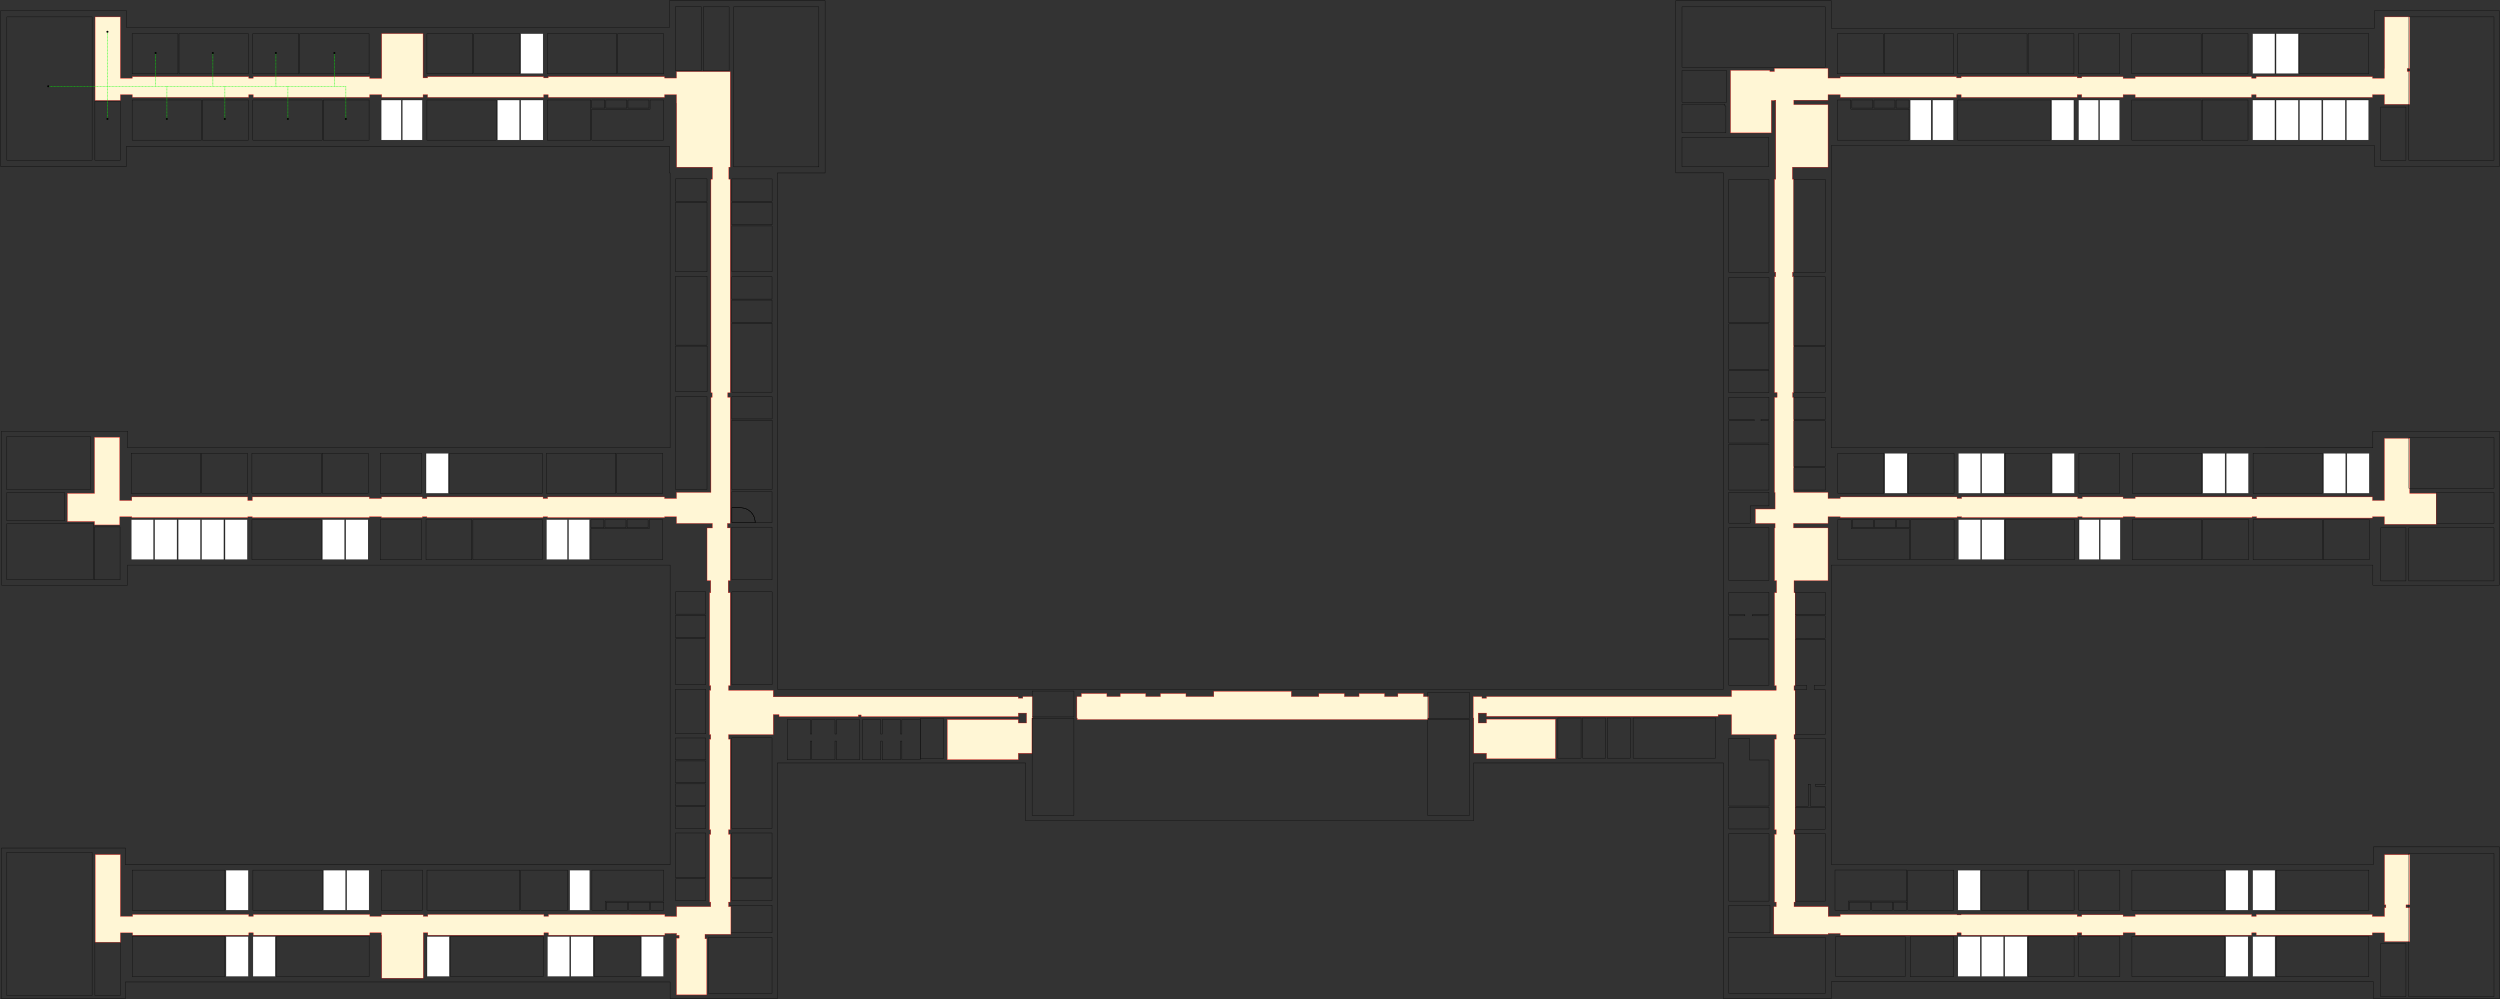 <?xml version="1.0" encoding="UTF-8" standalone="no"?>
<!-- Created with Inkscape (http://www.inkscape.org/) -->

<svg
   xmlns:dc="http://purl.org/dc/elements/1.1/"
   xmlns:cc="http://creativecommons.org/ns#"
   xmlns:rdf="http://www.w3.org/1999/02/22-rdf-syntax-ns#"
   xmlns:svg="http://www.w3.org/2000/svg"
   xmlns="http://www.w3.org/2000/svg"
   xmlns:sodipodi="http://sodipodi.sourceforge.net/DTD/sodipodi-0.dtd"
   xmlns:inkscape="http://www.inkscape.org/namespaces/inkscape"
   width="661.906mm"
   height="264.583mm"
   viewBox="0 0 661.906 264.583"
   version="1.1"
   id="svg23309"
   inkscape:version="0.92.4 (5da689c313, 2019-01-14)"
   sodipodi:docname="2этаж.svg">
  <rect x="0" y="0" width="661.906" height="264.583" fill="#333333" stroke="none"/>
  <defs
     id="defs23303" />
  <sodipodi:namedview
     id="base"
     pagecolor="#ffffff"
     bordercolor="#666666"
     borderopacity="1.0"
     inkscape:pageopacity="0.0"
     inkscape:pageshadow="2"
     inkscape:zoom="2.8"
     inkscape:cx="198.03362"
     inkscape:cy="908.66036"
     inkscape:document-units="mm"
     inkscape:current-layer="layer1"
     showgrid="false"
     fit-margin-top="0"
     fit-margin-left="0"
     fit-margin-right="0"
     fit-margin-bottom="0"
     inkscape:window-width="1920"
     inkscape:window-height="1017"
     inkscape:window-x="-8"
     inkscape:window-y="-8"
     inkscape:window-maximized="1"
     inkscape:snap-intersection-paths="true" />
  <rect
     style="display:inline;opacity:1;fill:none;fill-opacity:1;fill-rule:evenodd;stroke:#000000;stroke-width:0.079;stroke-miterlimit:4;stroke-dasharray:none;stroke-opacity:1"
     id="aud-b217"
     width="16.826"
     height="14.826"
     x="187.579"
     y="248.173"
     inkscape:label="#rect71645" />
  <rect
     style="display:inline;opacity:1;fill:none;fill-opacity:1;fill-rule:evenodd;stroke:#000000;stroke-width:0.079;stroke-miterlimit:4;stroke-dasharray:none;stroke-opacity:1"
     id="aud-b217a"
     ref="aud-k101a"
     width="10.907"
     height="7.297"
     x="193.499"
     y="239.672"
     inkscape:label="#rect71656" />
  <rect
     style="display:inline;opacity:1;fill:none;fill-opacity:1;fill-rule:evenodd;stroke:#000000;stroke-width:0.079;stroke-miterlimit:4;stroke-dasharray:none;stroke-opacity:1"
     id="aud-gamf"
     width="22.565"
     height="37.939"
     x="1.818"
     y="4.476"
     inkscape:label="#rect71375" />
  <rect
     style="display:inline;opacity:1;fill:none;fill-opacity:1;fill-rule:evenodd;stroke:#000000;stroke-width:0.079;stroke-miterlimit:4;stroke-dasharray:none;stroke-opacity:1"
     id="aud-g201"
     ref="aud-g101"
     width="6.695"
     height="15.596"
     x="25.127"
     y="26.819"
     inkscape:label="#rect71377" />
  <rect
     style="display:inline;opacity:1;fill:none;fill-opacity:1;fill-rule:evenodd;stroke:#000000;stroke-width:0.079;stroke-miterlimit:4;stroke-dasharray:none;stroke-opacity:1"
     id="rect71453"
     width="22.566"
     height="42.367"
     x="194.239"
     y="1.819" />
  <rect
     style="display:inline;opacity:1;fill:none;fill-opacity:1;fill-rule:evenodd;stroke:#000000;stroke-width:0.079;stroke-miterlimit:4;stroke-dasharray:none;stroke-opacity:1"
     id="rect73549"
     width="11.796"
     height="8.368"
     x="445.327"
     y="18.681" />
  <path
     style="display:inline;opacity:1;fill:none;fill-opacity:1;fill-rule:evenodd;stroke:#000000;stroke-width:0.079;stroke-miterlimit:4;stroke-dasharray:none;stroke-opacity:1"
     d="m 445.327,27.563 v 0.488 7.085 h 11.628 v -7.085 h -0.274 v -0.488 z"
     id="rect73551"
     inkscape:connector-curvature="0" />
  <rect
     style="display:inline;opacity:1;fill:none;fill-opacity:1;fill-rule:evenodd;stroke:#000000;stroke-width:0.079;stroke-miterlimit:4;stroke-dasharray:none;stroke-opacity:1"
     id="rect73674"
     width="22.904"
     height="7.811"
     x="445.327"
     y="36.339" />
  <path
     style="display:inline;opacity:1;fill:none;fill-opacity:1;fill-rule:evenodd;stroke:#000000;stroke-width:0.079;stroke-miterlimit:4;stroke-dasharray:none;stroke-opacity:1"
     d="m 1.817,115.564 v 14.1 H 7.444 8.655 23.922 v -14.1 H 8.655 7.444 Z"
     id="aud-v202"
     inkscape:label="#rect71213"
     inkscape:connector-curvature="0" />
  <path
     style="display:inline;opacity:1;fill:none;fill-opacity:1;fill-rule:evenodd;stroke:#000000;stroke-width:0.079;stroke-miterlimit:4;stroke-dasharray:none;stroke-opacity:1"
     d="m 1.817,138.626 v 14.877 H 9.113 24.702 v -10.184 -4.693 H 9.113 Z"
     id="aud-v201"
     inkscape:label="#rect71225"
     inkscape:connector-curvature="0" />
  <rect
     style="display:inline;opacity:1;fill:none;fill-opacity:1;fill-rule:evenodd;stroke:#000000;stroke-width:0.079;stroke-miterlimit:4;stroke-dasharray:none;stroke-opacity:1"
     id="aud-v201a"
     width="6.801"
     height="13.993"
     x="24.985"
     y="139.511"
     inkscape:label="#rect71234" />
  <path
     style="display:inline;fill:#fff6d5;fill-rule:evenodd;stroke:#ff0000;stroke-width:0.3;stroke-miterlimit:4;stroke-dasharray:none"
     d="m 94.98,16.914 v 83.381 h 25.301 v -5.723 h 11.918 v 2.676 h 116.281 v -2.676 h 4.547 v 2.676 h 116.281 v -2.676 h 12.051 v 2.676 h 41.303 v -2.676 h 4.553 v 2.676 H 543.158 v -2.676 h 4.551 v 2.676 h 116.277 v -2.676 h 11.916 v 8.463 h 0.154 v 4.57 59.381 h 35.73 v 6.104 5.961 h -1.469 v 100.092 113.254 h 1.201 v 4.553 h -1.201 v 95.023 h -34.416 v 6.07 h -6.09 -5.83 v -1.549 H 547.129 v 1.549 h -4.557 v -1.549 H 426.52 v 1.549 h -4.557 v -1.549 H 381.092 v 1.549 h -12.066 v -1.549 H 252.109 v 3.545 h -4.557 v -3.545 H 131.697 v 3.545 H 119.637 V 436.777 H 94.443 v 56.139 H 67.359 v 28.176 h 27.084 v 3.385 h 25.193 v -8.174 h 12.061 v 0.809 h 115.855 v -0.809 h 4.557 v 0.809 h 116.916 v -0.809 h 12.066 v 0.809 h 40.871 v -0.809 h 4.557 v 0.809 h 116.053 v -0.809 h 4.557 v 0.809 h 116.854 v -0.809 h 5.83 6.09 v 6.635 h 35.83 v 4.553 h -5.336 v 52.678 h 3.752 v 12.051 h -1.176 v 92.846 h 1.176 v 4.557 h -1.176 v 44.316 h 1.176 v 4.551 h -1.176 v 90.504 h 1.176 v 4.555 h -1.176 v 67.742 h 1.176 v 4.557 h -34.107 v 9.748 h -5.488 v -0.074 h -6.254 v -1.867 H 547.982 v 1.867 h -4.551 v -1.867 H 427.441 v 1.867 h -4.555 v -1.549 h -41.855 v 1.549 h -11.514 v -1.867 H 253.082 v 1.867 h -4.553 v -1.867 H 132.492 v 1.867 H 120.271 V 853.857 H 95.094 v 55.805 31.979 h 25.178 v -9.6 h 12.221 v 2.26 H 248.529 v -2.314 h 4.553 v 2.314 h 116.436 v -2.314 h 11.514 v 2.314 h 0.383 v 42.951 h 41.473 v -42.951 -2.314 h 4.555 v 2.314 h 115.99 v -2.314 h 4.551 v 2.314 h 116.316 v -1.678 h 6.254 v -0.08 h 5.488 v 0.879 h -0.139 v 1.027 h 2.615 v 2.809 h -2.615 v 0.709 56.035 h 30.262 V 937.967 h -1.807 v -0.709 -2.809 -1.027 h 25.916 V 905.842 h -2.377 v -4.557 h 1.697 v -67.742 h -1.697 v -4.557 h 1.697 v -90.498 h -1.697 v -4.551 h 44.674 v -19.953 h 5.781 v 2.07 h 79.217 v -1.732 h 2.814 v 1.732 h 156.98 v -3.607 h 4.551 3.752 v 9.906 h -8.303 v -3.48 h -70.959 v 40.162 h 70.959 v -6.416 h 8.303 5.375 v -35.242 h 0.545 v -21.398 h -5.92 -3.752 v 1.607 h -4.551 v -1.324 h -156.98 -2.812 -79.217 -5.783 v -6.641 h -44.674 v -4.557 h 1.697 v -92.846 h -2.055 v -12.051 h 2.055 v -52.684 h -2.867 v -4.553 h 2.867 v -30.969 -95.02 h -2.545 v -4.553 h 2.545 V 279.139 179.051 h -1.395 V 173.09 167 h 1.395 V 103.029 71.604 h -53.691 v 6.363 H 663.986 V 76.627 H 547.709 v 1.205 H 543.158 V 76.627 H 427.215 v 1.205 h -4.553 V 76.627 33.654 h -41.303 v 42.973 1.607 H 369.309 V 76.627 H 253.027 v 1.473 h -4.547 V 76.627 H 132.199 v 1.473 H 120.281 V 16.914 Z m 2287.43,0 v 51.508 h -0.129 v 9.678 h -11.916 V 76.627 H 2254.084 v 1.473 h -4.547 V 76.627 H 2133.25 v 1.607 h -12.051 v -1.584 h -41.303 v 1.182 h -4.551 v -1.205 h -115.945 v 1.205 h -4.551 v -1.205 h -116.277 v 1.34 h -12.055 -0.131 v -9.709 h -53.557 v 3.113 h -4.551 v -1.102 h -39.264 v 62.52 h 29.297 9.967 1.414 v -32.404 h 3.137 v -0.352 h 1.42 v 4.551 74.467 h -1.285 v 92.842 h 1.205 v 4.557 c 0,0 -0.999,0.004 -1.195,0.004 v 115.756 h 2.535 v 0.184 4.551 h -2.545 v 95.02 h 0.535 v 16.598 h -19.664 v 14.367 H 1773.5 v 0.004 4.553 h -0.535 v 52.678 h 2.055 v 12.051 h -2.055 v 92.846 h 1.697 v 4.557 h -44.674 v 6.363 h -244.809 v 1.607 h -4.551 v -1.607 h -3.752 -5.008 v 21.398 h 0.627 v 35.238 h 4.383 6.193 2.109 v 5.488 h 68.865 v -39.625 h -68.865 v 3.871 h -2.109 -6.193 v -9.906 h 3.752 4.551 v 1.672 1.549 h 231.418 v -1.549 h 13.391 v 19.812 h 44.674 v 4.553 h -1.697 v 90.502 h 1.697 v 4.557 h -1.697 v 67.742 h 1.697 v 4.557 h -2.379 v 27.58 h 54.232 v -0.805 h 12.057 v 1.674 h 116.678 v -2.309 h 4.15 v 2.309 h 115.943 v -2.309 h 4.553 v 2.309 h 41.303 v -2.309 h 12.051 v 2.309 h 116.4 v -2.309 h 4.551 v 2.309 h 115.99 v -2.283 h 12.219 v 8.744 h 25.168 V 906.875 h -3.746 v -2.814 h 3.811 v -50.135 h -25.232 v 50.133 h 1.34 v 2.814 h -1.34 v 8.66 h -12.219 v -1.871 h -115.99 v 1.871 h -4.555 v -1.871 H 2133.252 v 1.871 h -12.051 v -1.547 h -41.309 v 1.547 h -4.551 v -1.871 h -115.945 v 0.453 h -4.149 v -0.453 h -116.68 v 1.871 h -12.055 v -9.697 h -34.108 v -4.557 h 1.176 v -67.742 h -1.176 v -4.555 h 1.176 v -90.504 h -1.176 v -4.551 h 1.176 v -44.312 h -1.176 v -4.555 h 1.176 v -92.846 h -1.176 v -12.051 h 33.979 v -52.684 h -34.488 v -4.553 h 34.488 v -6.635 h 12.184 v 0.809 h 116.744 v -0.809 h 4.557 v 0.809 h 115.943 v -0.809 h 4.547 v 0.809 h 40.836 v -0.809 h 12.051 v 0.809 h 116.814 v -0.809 h 4.551 v 1.291 h 115.746 v -1.291 h 11.916 v 7.504 h 51.781 v -30.926 h -26.479 v -54.928 h -25.303 v 54.928 7.158 h -11.916 v -3.545 h -115.746 v 1.877 h -4.551 v -1.877 h -116.814 v 1.549 h -12.051 v -1.539 h -40.836 v 1.539 h -4.547 v -1.549 h -115.943 v 1.549 h -4.557 v -1.549 h -116.744 v 1.549 h -12.184 v -6.07 h -34.147 v -95.02 h -1.201 v -4.551 -0.18 h 1.195 V 276.457 l -1.33,-0.004 v -4.557 h 1.336 v -92.846 h -1.469 V 167 h 35.615 v -62.412 h -34.147 v -4.551 h 34.147 v -5.469 h 0.129 12.055 v 2.676 h 116.277 v -2.676 h 4.551 v 2.676 h 115.945 v -2.676 h 4.551 v 2.676 h 41.303 v -2.676 h 12.051 v 2.676 h 116.281 v -2.676 h 4.553 v 2.676 h 116.279 v -2.676 h 11.918 v 9.604 h 22.692 2.609 V 71.236 h -2.609 v -2.814 h 2.609 V 16.914 Z M 1212.762,690.623 v 5.355 h -27.877 v -3.037 h -25.506 v 3.037 h -14.662 v -3.037 h -25.506 v 3.037 h -13.32 v -3.037 h -25.506 v 3.037 h -4.449 v 21.398 h 0.328 v 1.502 h 350.267 v -1.502 h 0.48 v -21.398 h -4.854 v -3.037 h -25.51 v 3.037 h -13.322 v -3.037 h -25.506 v 3.037 h -14.66 v -3.037 h -25.506 v 3.037 h -27.506 v -5.355 z"
     transform="scale(0.265)"
     id="way"
     inkscape:connector-curvature="0"
     sodipodi:nodetypes="ccccccccccccccccccccccccccccccccccccccccccccccccccccccccccccccccccccccccccccccccccccccccccccccccccccccccccccccccccccccccccccccccccccccccccccccccccccccccccccccccccccccccccccccccccccccccccccccccccccccccccccccccccccccccccccccccccccccccccccccccccccccccccccccccccccccccccccccccccccccccccccccccccccccccccccccccccccccccccccccccccccccccccccccccccccccccccccccccccccccccccccccccccccccccccccccccccccccccccccccccccccccccccccccccccccccccccccccccccccccccccccccccccccccccccccccccccccccccccccccccccccccccccccccccccccccccccccccccccccccccccccccccccccccccccccccccccccccccccccccccccccccccccccccccccccccccccccccccccccccccccccccccccccccc" />
  <path
     style="display:inline;fill:none;fill-rule:evenodd;stroke:#000000;stroke-width:0.079;stroke-miterlimit:4;stroke-dasharray:none"
     inkscape:connector-curvature="0"
     id="outline"
     d="M 177.254,0.171 V 7.256 H 33.467 v -4.428 H 0.168 V 44.062 H 33.467 v -5.314 H 177.254 v 7.049 h 0.16 V 118.577 H 33.775 v -4.428 H 0.4 v 40.77 H 33.775 v -5.313 H 177.414 v 79.35 H 33.203 v -4.428 H 0.402 v 39.887 H 33.203 v -4.428 H 177.414 v 4.428 h 28.409 v -62.414 h 65.711 v 15.3 h 118.608 v -15.3 h 66.169 v 62.414 h 28.534 v -4.461 h 143.572 v 4.461 h 33.319 v -40.187 h -33.319 v 4.654 H 484.845 v -79.276 h 143.404 v 5.313 h 33.483 v -40.773 h -33.483 v 4.428 H 484.845 v -72.795 -7.267 h 143.821 v 5.545 h 33.073 V 2.824 h -33.073 v 4.659 H 484.845 V 0.168 H 443.682 V 45.781 h 12.629 V 182.495 h -250.488 V 45.794 h 12.629 V 0.168 h -41.198 z"
     inkscape:label="#korpK-0-9" />
  <rect
     style="display:inline;opacity:1;fill:none;fill-opacity:1;fill-rule:evenodd;stroke:#000000;stroke-width:0.079;stroke-miterlimit:4;stroke-dasharray:none;stroke-opacity:1"
     id="aud-g219"
     ref="aud-g121"
     width="11.504"
     height="10.627"
     x="144.911"
     y="26.474"
     inkscape:label="#rect71562" />
  <rect
     style="display:inline;opacity:1;fill:none;fill-opacity:1;fill-rule:evenodd;stroke:#000000;stroke-width:0.079;stroke-miterlimit:4;stroke-dasharray:none;stroke-opacity:1"
     id="rect71564"
     width="3.436"
     height="2.134"
     x="156.699"
     y="26.474" />
  <rect
     style="display:inline;opacity:1;fill:none;fill-opacity:1;fill-rule:evenodd;stroke:#000000;stroke-width:0.079;stroke-miterlimit:4;stroke-dasharray:none;stroke-opacity:1"
     id="rect71566"
     width="5.562"
     height="2.134"
     x="160.418"
     y="26.474" />
  <rect
     style="display:inline;opacity:1;fill:none;fill-opacity:1;fill-rule:evenodd;stroke:#000000;stroke-width:0.079;stroke-miterlimit:4;stroke-dasharray:none;stroke-opacity:1"
     id="rect71568"
     width="5.562"
     height="2.134"
     x="166.263"
     y="26.474" />
  <path
     style="display:inline;opacity:1;fill:none;fill-opacity:1;fill-rule:evenodd;stroke:#000000;stroke-width:0.079;stroke-miterlimit:4;stroke-dasharray:none;stroke-opacity:1"
     d="m 172.109,26.474 v 2.416 h -15.41 v 8.211 h 15.41 3.568 v -10.627 z"
     id="gwc"
     inkscape:label="#rect71570"
     inkscape:connector-curvature="0" />
  <rect
     id="aud-g215a"
     width="5.933"
     height="10.627"
     x="131.659"
     y="26.474"
     style="fill:#ffffff;stroke:#000000;stroke-width:0.079;stroke-miterlimit:4;stroke-dasharray:none"
     inkscape:label="#rect23901-6-5-1" />
  <rect
     id="aud-g217"
     width="5.933"
     height="10.627"
     x="137.867"
     y="26.474"
     style="fill:#ffffff;stroke:#000000;stroke-width:0.079;stroke-miterlimit:4;stroke-dasharray:none"
     inkscape:label="#rect23901-8-0-4" />
  <rect
     style="fill:#ffffff;stroke:#000000;stroke-width:0.079;stroke-miterlimit:4;stroke-dasharray:none"
     y="26.474"
     x="100.902"
     height="10.627"
     width="5.34"
     id="aud-g211"
     inkscape:label="#rect23901-4-0-7" />
  <rect
     style="fill:#ffffff;stroke:#000000;stroke-width:0.079;stroke-miterlimit:4;stroke-dasharray:none"
     y="26.474"
     x="106.49"
     height="10.627"
     width="5.34"
     id="aud-g213"
     inkscape:label="#rect23901-0-9-8-8" />
  <rect
     id="rect23901-8-0-4-6"
     width="5.933"
     height="10.627"
     x="137.866"
     y="8.904"
     style="fill:#ffffff;stroke:#000000;stroke-width:0.079;stroke-miterlimit:4;stroke-dasharray:none" />
  <rect
     style="display:inline;opacity:1;fill:none;fill-opacity:1;fill-rule:evenodd;stroke:#000000;stroke-width:0.079;stroke-miterlimit:4;stroke-dasharray:none;stroke-opacity:1"
     id="rect71564-5"
     width="3.436"
     height="2.134"
     x="156.456"
     y="137.564" />
  <rect
     style="display:inline;opacity:1;fill:none;fill-opacity:1;fill-rule:evenodd;stroke:#000000;stroke-width:0.079;stroke-miterlimit:4;stroke-dasharray:none;stroke-opacity:1"
     id="rect71566-3"
     width="5.562"
     height="2.134"
     x="160.175"
     y="137.564" />
  <rect
     style="display:inline;opacity:1;fill:none;fill-opacity:1;fill-rule:evenodd;stroke:#000000;stroke-width:0.079;stroke-miterlimit:4;stroke-dasharray:none;stroke-opacity:1"
     id="rect71568-7"
     width="5.562"
     height="2.134"
     x="166.02"
     y="137.564" />
  <path
     style="display:inline;opacity:1;fill:none;fill-opacity:1;fill-rule:evenodd;stroke:#000000;stroke-width:0.079;stroke-miterlimit:4;stroke-dasharray:none;stroke-opacity:1"
     d="m 171.866,137.564 v 2.416 h -15.41 v 8.211 h 15.41 3.568 v -10.627 z"
     id="gwc-8"
     inkscape:label="#rect71570"
     inkscape:connector-curvature="0" />
  <rect
     id="aud-v203"
     width="5.933"
     height="10.627"
     x="34.736"
     y="137.564"
     style="fill:#ffffff;stroke:#000000;stroke-width:0.079;stroke-miterlimit:4;stroke-dasharray:none"
     inkscape:label="#rect23901-95" />
  <rect
     id="aud-v205"
     width="5.933"
     height="10.627"
     x="40.944"
     y="137.564"
     style="fill:#ffffff;stroke:#000000;stroke-width:0.079;stroke-miterlimit:4;stroke-dasharray:none"
     inkscape:label="#rect23901-0-95" />
  <rect
     id="aud-v207"
     width="5.933"
     height="10.627"
     x="47.152"
     y="137.564"
     style="fill:#ffffff;stroke:#000000;stroke-width:0.079;stroke-miterlimit:4;stroke-dasharray:none"
     inkscape:label="#rect23901-7-7" />
  <rect
     id="aud-v209"
     width="5.933"
     height="10.627"
     x="53.36"
     y="137.564"
     style="fill:#ffffff;stroke:#000000;stroke-width:0.079;stroke-miterlimit:4;stroke-dasharray:none"
     inkscape:label="#rect23901-6-1" />
  <rect
     id="aud-v209a"
     width="5.933"
     height="10.627"
     x="59.568"
     y="137.564"
     style="fill:#ffffff;stroke:#000000;stroke-width:0.079;stroke-miterlimit:4;stroke-dasharray:none"
     inkscape:label="#rect23901-8-4" />
  <rect
     id="aud-v213"
     width="5.933"
     height="10.627"
     x="85.329"
     y="137.564"
     style="fill:#ffffff;stroke:#000000;stroke-width:0.079;stroke-miterlimit:4;stroke-dasharray:none"
     inkscape:label="#rect23901-6-5-7" />
  <rect
     id="aud-v215"
     width="5.933"
     height="10.627"
     x="91.538"
     y="137.564"
     style="fill:#ffffff;stroke:#000000;stroke-width:0.079;stroke-miterlimit:4;stroke-dasharray:none"
     inkscape:label="#rect23901-8-0-7" />
  <rect
     id="aud-v212a"
     width="5.933"
     height="10.627"
     x="112.791"
     y="119.994"
     style="fill:#ffffff;stroke:#000000;stroke-width:0.079;stroke-miterlimit:4;stroke-dasharray:none"
     inkscape:label="#rect23901-4-0-8-2" />
  <rect
     style="display:inline;opacity:1;fill:none;fill-opacity:1;fill-rule:evenodd;stroke:#000000;stroke-width:0.079;stroke-miterlimit:4;stroke-dasharray:none;stroke-opacity:1"
     id="rect71564-5-6"
     width="3.436"
     height="2.134"
     x="-175.695"
     y="-240.994"
     transform="scale(-1)" />
  <rect
     style="display:inline;opacity:1;fill:none;fill-opacity:1;fill-rule:evenodd;stroke:#000000;stroke-width:0.079;stroke-miterlimit:4;stroke-dasharray:none;stroke-opacity:1"
     id="rect71566-3-8"
     width="5.562"
     height="2.134"
     x="-171.976"
     y="-240.994"
     transform="scale(-1)" />
  <rect
     style="display:inline;opacity:1;fill:none;fill-opacity:1;fill-rule:evenodd;stroke:#000000;stroke-width:0.079;stroke-miterlimit:4;stroke-dasharray:none;stroke-opacity:1"
     id="rect71568-7-2"
     width="5.562"
     height="2.134"
     x="-166.131"
     y="-240.994"
     transform="scale(-1)" />
  <path
     style="display:inline;opacity:1;fill:none;fill-opacity:1;fill-rule:evenodd;stroke:#000000;stroke-width:0.079;stroke-miterlimit:4;stroke-dasharray:none;stroke-opacity:1"
     d="m 160.286,240.994 v -2.416 h 15.41 v -8.211 h -15.41 -3.568 v 10.627 z"
     id="gwc-8-2"
     inkscape:label="#rect71570"
     inkscape:connector-curvature="0" />
  <rect
     id="aud-b203"
     width="5.933"
     height="10.627"
     x="59.826"
     y="247.937"
     style="fill:#ffffff;stroke:#000000;stroke-width:0.079;stroke-miterlimit:4;stroke-dasharray:none"
     inkscape:label="#rect23901-8-4-2" />
  <rect
     id="aud-b205"
     width="5.933"
     height="10.627"
     x="66.962"
     y="247.937"
     style="fill:#ffffff;stroke:#000000;stroke-width:0.079;stroke-miterlimit:4;stroke-dasharray:none"
     inkscape:label="#rect23901-4-02-2" />
  <rect
     id="aud-b209a"
     width="5.933"
     height="10.627"
     x="113.049"
     y="247.937"
     style="fill:#ffffff;stroke:#000000;stroke-width:0.079;stroke-miterlimit:4;stroke-dasharray:none"
     inkscape:label="#rect23901-4-0-1-1" />
  <rect
     id="aud-b204"
     width="5.933"
     height="10.627"
     x="59.825"
     y="230.367"
     style="fill:#ffffff;stroke:#000000;stroke-width:0.079;stroke-miterlimit:4;stroke-dasharray:none"
     inkscape:label="#rect23901-8-7-4-3" />
  <rect
     id="aud-b206"
     width="5.933"
     height="10.627"
     x="85.586"
     y="230.367"
     style="fill:#ffffff;stroke:#000000;stroke-width:0.079;stroke-miterlimit:4;stroke-dasharray:none"
     inkscape:label="#rect23901-6-5-0-7-4" />
  <rect
     id="rect23901-8-0-2-8-3"
     width="5.933"
     height="10.627"
     x="91.794"
     y="230.367"
     style="fill:#ffffff;stroke:#000000;stroke-width:0.079;stroke-miterlimit:4;stroke-dasharray:none" />
  <rect
     style="display:inline;opacity:1;fill:none;fill-opacity:1;fill-rule:evenodd;stroke:#000000;stroke-width:0.079;stroke-miterlimit:4;stroke-dasharray:none;stroke-opacity:1"
     id="rect71564-2"
     width="3.436"
     height="2.134"
     x="-505.438"
     y="26.473"
     transform="scale(-1,1)" />
  <rect
     style="display:inline;opacity:1;fill:none;fill-opacity:1;fill-rule:evenodd;stroke:#000000;stroke-width:0.079;stroke-miterlimit:4;stroke-dasharray:none;stroke-opacity:1"
     id="rect71566-5"
     width="5.562"
     height="2.134"
     x="-501.718"
     y="26.473"
     transform="scale(-1,1)" />
  <rect
     style="display:inline;opacity:1;fill:none;fill-opacity:1;fill-rule:evenodd;stroke:#000000;stroke-width:0.079;stroke-miterlimit:4;stroke-dasharray:none;stroke-opacity:1"
     id="rect71568-4"
     width="5.562"
     height="2.134"
     x="-495.873"
     y="26.473"
     transform="scale(-1,1)" />
  <path
     style="display:inline;opacity:1;fill:none;fill-opacity:1;fill-rule:evenodd;stroke:#000000;stroke-width:0.079;stroke-miterlimit:4;stroke-dasharray:none;stroke-opacity:1"
     d="m 490.028,26.473 v 2.416 h 15.41 v 8.211 h -15.41 -3.568 v -10.627 z"
     id="gwc-2"
     inkscape:label="#rect71570"
     inkscape:connector-curvature="0" />
  <rect
     id="aud-j202a"
     width="5.933"
     height="10.627"
     x="621.225"
     y="26.473"
     style="fill:#ffffff;stroke:#000000;stroke-width:0.079;stroke-miterlimit:4;stroke-dasharray:none"
     inkscape:label="#rect23901-1" />
  <rect
     id="aud-j202b"
     width="5.933"
     height="10.627"
     x="615.017"
     y="26.473"
     style="fill:#ffffff;stroke:#000000;stroke-width:0.079;stroke-miterlimit:4;stroke-dasharray:none"
     inkscape:label="#rect23901-0-8" />
  <rect
     id="aud-j202v"
     width="5.933"
     height="10.627"
     x="608.809"
     y="26.473"
     style="fill:#ffffff;stroke:#000000;stroke-width:0.079;stroke-miterlimit:4;stroke-dasharray:none"
     inkscape:label="#rect23901-7-9" />
  <rect
     id="aud-j202g"
     width="5.933"
     height="10.627"
     x="602.6"
     y="26.473"
     style="fill:#ffffff;stroke:#000000;stroke-width:0.079;stroke-miterlimit:4;stroke-dasharray:none"
     inkscape:label="#rect23901-6-3" />
  <rect
     id="aud-j204"
     width="5.933"
     height="10.627"
     x="596.392"
     y="26.473"
     style="fill:#ffffff;stroke:#000000;stroke-width:0.079;stroke-miterlimit:4;stroke-dasharray:none"
     inkscape:label="#rect23901-8-5" />
  <rect
     id="aud-j214"
     width="5.933"
     height="10.627"
     x="543.169"
     y="26.473"
     style="fill:#ffffff;stroke:#000000;stroke-width:0.079;stroke-miterlimit:4;stroke-dasharray:none"
     inkscape:label="#rect23901-4-0-18" />
  <rect
     style="fill:#ffffff;stroke:#000000;stroke-width:0.079;stroke-miterlimit:4;stroke-dasharray:none"
     y="26.473"
     x="555.895"
     height="10.627"
     width="5.34"
     id="aud-j210"
     inkscape:label="#rect23901-4-0-7-33" />
  <rect
     style="fill:#ffffff;stroke:#000000;stroke-width:0.079;stroke-miterlimit:4;stroke-dasharray:none"
     y="26.473"
     x="550.307"
     height="10.627"
     width="5.34"
     id="aud-j212"
     inkscape:label="#rect23901-0-9-8-8-5" />
  <rect
     id="aud-j205a"
     width="5.933"
     height="10.627"
     x="602.601"
     y="8.903"
     style="fill:#ffffff;stroke:#000000;stroke-width:0.079;stroke-miterlimit:4;stroke-dasharray:none"
     inkscape:label="#rect23901-6-4-5" />
  <rect
     id="aud-j207"
     width="5.933"
     height="10.627"
     x="596.393"
     y="8.903"
     style="fill:#ffffff;stroke:#000000;stroke-width:0.079;stroke-miterlimit:4;stroke-dasharray:none"
     inkscape:label="#rect23901-8-7-3" />
  <rect
     style="display:inline;opacity:1;fill:none;fill-opacity:1;fill-rule:evenodd;stroke:#000000;stroke-width:0.079;stroke-miterlimit:4;stroke-dasharray:none;stroke-opacity:1"
     id="aud-e228"
     ref="aud-g121"
     width="11.504"
     height="10.627"
     x="505.861"
     y="137.561"
     inkscape:label="#rect71562" />
  <rect
     style="display:inline;opacity:1;fill:none;fill-opacity:1;fill-rule:evenodd;stroke:#000000;stroke-width:0.079;stroke-miterlimit:4;stroke-dasharray:none;stroke-opacity:1"
     id="rect71564-2-8"
     width="3.436"
     height="2.134"
     x="-505.578"
     y="137.561"
     transform="scale(-1,1)" />
  <rect
     style="display:inline;opacity:1;fill:none;fill-opacity:1;fill-rule:evenodd;stroke:#000000;stroke-width:0.079;stroke-miterlimit:4;stroke-dasharray:none;stroke-opacity:1"
     id="rect71566-5-2"
     width="5.562"
     height="2.134"
     x="-501.859"
     y="137.561"
     transform="scale(-1,1)" />
  <rect
     style="display:inline;opacity:1;fill:none;fill-opacity:1;fill-rule:evenodd;stroke:#000000;stroke-width:0.079;stroke-miterlimit:4;stroke-dasharray:none;stroke-opacity:1"
     id="rect71568-4-4"
     width="5.562"
     height="2.134"
     x="-496.014"
     y="137.561"
     transform="scale(-1,1)" />
  <path
     style="display:inline;opacity:1;fill:none;fill-opacity:1;fill-rule:evenodd;stroke:#000000;stroke-width:0.079;stroke-miterlimit:4;stroke-dasharray:none;stroke-opacity:1"
     d="m 490.169,137.562 v 2.416 h 15.41 v 8.211 h -15.41 -3.568 v -10.627 z"
     id="gwc-2-1"
     inkscape:label="#rect71570"
     inkscape:connector-curvature="0" />
  <rect
     id="aud-e222"
     width="5.933"
     height="10.627"
     x="524.685"
     y="137.561"
     style="fill:#ffffff;stroke:#000000;stroke-width:0.079;stroke-miterlimit:4;stroke-dasharray:none"
     inkscape:label="#rect23901-6-5-1-1-5" />
  <rect
     id="aud-e224"
     width="5.933"
     height="10.627"
     x="518.477"
     y="137.561"
     style="fill:#ffffff;stroke:#000000;stroke-width:0.079;stroke-miterlimit:4;stroke-dasharray:none"
     inkscape:label="#rect23901-8-0-4-4-3" />
  <rect
     style="fill:#ffffff;stroke:#000000;stroke-width:0.079;stroke-miterlimit:4;stroke-dasharray:none"
     y="137.561"
     x="556.035"
     height="10.627"
     width="5.34"
     id="aud-e216"
     inkscape:label="#rect23901-4-0-7-33-4" />
  <rect
     style="fill:#ffffff;stroke:#000000;stroke-width:0.079;stroke-miterlimit:4;stroke-dasharray:none"
     y="137.561"
     x="550.447"
     height="10.627"
     width="5.34"
     id="aud-e218"
     inkscape:label="#rect23901-0-9-8-8-5-0" />
  <rect
     id="aud-e203"
     width="5.933"
     height="10.627"
     x="621.366"
     y="119.992"
     style="fill:#ffffff;stroke:#000000;stroke-width:0.079;stroke-miterlimit:4;stroke-dasharray:none"
     inkscape:label="#rect23901-9-5-3" />
  <rect
     id="rect23901-0-7-1-8"
     width="5.933"
     height="10.627"
     x="615.158"
     y="119.992"
     style="fill:#ffffff;stroke:#000000;stroke-width:0.079;stroke-miterlimit:4;stroke-dasharray:none" />
  <rect
     id="aud-e209"
     width="5.933"
     height="10.627"
     x="589.397"
     y="119.992"
     style="fill:#ffffff;stroke:#000000;stroke-width:0.079;stroke-miterlimit:4;stroke-dasharray:none"
     inkscape:label="#rect23901-4-4-8-5" />
  <rect
     id="aud-e211"
     width="5.933"
     height="10.627"
     x="583.189"
     y="119.992"
     style="fill:#ffffff;stroke:#000000;stroke-width:0.079;stroke-miterlimit:4;stroke-dasharray:none"
     inkscape:label="#rect23901-0-9-6-16-1" />
  <rect
     id="aud-e215b"
     width="5.933"
     height="10.627"
     x="543.31"
     y="119.992"
     style="fill:#ffffff;stroke:#000000;stroke-width:0.079;stroke-miterlimit:4;stroke-dasharray:none"
     inkscape:label="#rect23901-4-0-8-22-0" />
  <rect
     id="aud-e217"
     width="5.933"
     height="10.627"
     x="524.686"
     y="119.992"
     style="fill:#ffffff;stroke:#000000;stroke-width:0.079;stroke-miterlimit:4;stroke-dasharray:none"
     inkscape:label="#rect23901-6-5-1-0-3-6" />
  <rect
     id="aud-e219"
     width="5.933"
     height="10.627"
     x="518.478"
     y="119.992"
     style="fill:#ffffff;stroke:#000000;stroke-width:0.079;stroke-miterlimit:4;stroke-dasharray:none"
     inkscape:label="#rect23901-8-0-4-6-3-7" />
  <rect
     style="fill:#ffffff;stroke:#000000;stroke-width:0.079;stroke-miterlimit:4;stroke-dasharray:none"
     y="119.992"
     x="499.012"
     height="10.627"
     width="5.933"
     id="aud-e223a"
     inkscape:label="#rect23901-7-2-2-4-2-7-2" />
  <rect
     style="display:inline;opacity:1;fill:none;fill-opacity:1;fill-rule:evenodd;stroke:#000000;stroke-width:0.079;stroke-miterlimit:4;stroke-dasharray:none;stroke-opacity:1"
     id="aud-d218"
     ref="aud-g121"
     width="11.504"
     height="10.627"
     x="505.752"
     y="247.94"
     inkscape:label="#rect71562" />
  <g
     id="g3397"
     transform="matrix(2.541,0,0,2.541,84.435,-246.195)"
     style="stroke-width:0.031;stroke-miterlimit:4;stroke-dasharray:none">
    <rect
       transform="scale(-1)"
       y="-191.722"
       x="-165.438"
       height="0.84"
       width="1.352"
       id="rect71564-2-8-5"
       style="display:inline;opacity:1;fill:none;fill-opacity:1;fill-rule:evenodd;stroke:#000000;stroke-width:0.031;stroke-miterlimit:4;stroke-dasharray:none;stroke-opacity:1" />
    <rect
       transform="scale(-1)"
       y="-191.722"
       x="-163.975"
       height="0.84"
       width="2.189"
       id="rect71566-5-2-6"
       style="display:inline;opacity:1;fill:none;fill-opacity:1;fill-rule:evenodd;stroke:#000000;stroke-width:0.031;stroke-miterlimit:4;stroke-dasharray:none;stroke-opacity:1" />
    <rect
       transform="scale(-1)"
       y="-191.722"
       x="-161.674"
       height="0.84"
       width="2.189"
       id="rect71568-4-4-3"
       style="display:inline;opacity:1;fill:none;fill-opacity:1;fill-rule:evenodd;stroke:#000000;stroke-width:0.031;stroke-miterlimit:4;stroke-dasharray:none;stroke-opacity:1" />
    <path
       inkscape:connector-curvature="0"
       inkscape:label="#rect71570"
       id="gwc-2-1-7"
       d="m 159.374,191.722 v -0.951 h 6.064 v -3.231 h -6.064 -1.404 v 4.182 z"
       style="display:inline;opacity:1;fill:none;fill-opacity:1;fill-rule:evenodd;stroke:#000000;stroke-width:0.031;stroke-miterlimit:4;stroke-dasharray:none;stroke-opacity:1" />
  </g>
  <rect
     id="aud-d204"
     width="5.933"
     height="10.627"
     x="596.424"
     y="247.94"
     style="fill:#ffffff;stroke:#000000;stroke-width:0.079;stroke-miterlimit:4;stroke-dasharray:none"
     inkscape:label="#rect23901-8-5-7-3" />
  <rect
     id="aud-d206"
     width="5.933"
     height="10.627"
     x="589.287"
     y="247.94"
     style="fill:#ffffff;stroke:#000000;stroke-width:0.079;stroke-miterlimit:4;stroke-dasharray:none"
     inkscape:label="#rect23901-4-8-3-0" />
  <rect
     id="aud-d212"
     width="5.933"
     height="10.627"
     x="530.785"
     y="247.94"
     style="fill:#ffffff;stroke:#000000;stroke-width:0.079;stroke-miterlimit:4;stroke-dasharray:none"
     inkscape:label="#rect23901-7-2-2-7-4-9" />
  <rect
     id="aud-d214"
     width="5.933"
     height="10.627"
     x="524.576"
     y="247.94"
     style="fill:#ffffff;stroke:#000000;stroke-width:0.079;stroke-miterlimit:4;stroke-dasharray:none"
     inkscape:label="#rect23901-6-5-1-1-5-8" />
  <rect
     id="aud-d216"
     width="5.933"
     height="10.627"
     x="518.368"
     y="247.94"
     style="fill:#ffffff;stroke:#000000;stroke-width:0.079;stroke-miterlimit:4;stroke-dasharray:none"
     inkscape:label="#rect23901-8-0-4-4-3-9" />
  <rect
     id="aud-d203"
     width="5.933"
     height="10.627"
     x="596.424"
     y="230.37"
     style="fill:#ffffff;stroke:#000000;stroke-width:0.079;stroke-miterlimit:4;stroke-dasharray:none"
     inkscape:label="#rect23901-8-7-3-3-5" />
  <rect
     id="aud-d205"
     width="5.933"
     height="10.627"
     x="589.288"
     y="230.37"
     style="fill:#ffffff;stroke:#000000;stroke-width:0.079;stroke-miterlimit:4;stroke-dasharray:none"
     inkscape:label="#rect23901-4-4-8-5-1" />
  <rect
     id="aud-d215"
     width="5.933"
     height="10.627"
     x="518.369"
     y="230.37"
     style="fill:#ffffff;stroke:#000000;stroke-width:0.079;stroke-miterlimit:4;stroke-dasharray:none"
     inkscape:label="#rect23901-8-0-4-6-3-7-4" />
  <rect
     style="fill:none;stroke:#000000;stroke-width:0.079;stroke-miterlimit:4;stroke-dasharray:none;stroke-opacity:1"
     id="aud-v200"
     width="15.275"
     height="7.475"
     x="1.818"
     y="130.407"
     inkscape:label="#rect1835" />
  <rect
     style="fill:none;stroke:#000000;stroke-width:0.079;stroke-miterlimit:4;stroke-dasharray:none;stroke-opacity:1"
     id="aud-v211"
     width="18.349"
     height="10.627"
     x="66.705"
     y="137.564"
     inkscape:label="#rect2787" />
  <rect
     style="fill:none;stroke:#000000;stroke-width:0.079;stroke-miterlimit:4;stroke-dasharray:none;stroke-opacity:1"
     id="aud-v217"
     width="10.917"
     height="10.616"
     x="100.67"
     y="137.575"
     inkscape:label="#rect2790" />
  <rect
     style="fill:none;stroke:#000000;stroke-width:0.079;stroke-miterlimit:4;stroke-dasharray:none;stroke-opacity:1"
     id="aud-v219"
     width="12.141"
     height="10.627"
     x="112.791"
     y="137.564"
     inkscape:label="#rect2792" />
  <rect
     style="fill:none;stroke:#000000;stroke-width:0.079;stroke-miterlimit:4;stroke-dasharray:none;stroke-opacity:1"
     id="aud-v221"
     width="18.349"
     height="10.627"
     x="125.208"
     y="137.564"
     inkscape:label="#rect2794" />
  <rect
     style="fill:#ffffff;stroke:#000000;stroke-width:0.079;stroke-miterlimit:4;stroke-dasharray:none"
     y="137.563"
     x="144.667"
     height="10.63"
     width="5.596"
     id="aud-v223"
     inkscape:label="#rect23901-4-0-8-5-9-79" />
  <rect
     style="fill:#ffffff;stroke:#000000;stroke-width:0.079;stroke-miterlimit:4;stroke-dasharray:none"
     y="137.563"
     x="150.522"
     height="10.63"
     width="5.596"
     id="aud-v225"
     inkscape:label="#rect23901-0-9-8-0-4-6-8" />
  <rect
     style="fill:none;stroke:#000000;stroke-width:0.079;stroke-miterlimit:4;stroke-dasharray:none;stroke-opacity:1"
     id="aud-v204"
     width="18.349"
     height="10.627"
     x="34.735"
     y="119.994"
     inkscape:label="#rect2814" />
  <rect
     style="fill:none;stroke:#000000;stroke-width:0.079;stroke-miterlimit:4;stroke-dasharray:none;stroke-opacity:1"
     id="aud-v206"
     width="12.141"
     height="10.627"
     x="53.36"
     y="119.994"
     inkscape:label="#rect2816" />
  <rect
     style="fill:none;stroke:#000000;stroke-width:0.079;stroke-miterlimit:4;stroke-dasharray:none;stroke-opacity:1"
     id="aud-v208"
     width="18.349"
     height="10.627"
     x="66.704"
     y="119.994"
     inkscape:label="#rect2818" />
  <rect
     style="fill:none;stroke:#000000;stroke-width:0.079;stroke-miterlimit:4;stroke-dasharray:none;stroke-opacity:1"
     id="aud-v210"
     width="12.141"
     height="10.627"
     x="85.329"
     y="119.994"
     inkscape:label="#rect2820" />
  <rect
     style="fill:none;stroke:#000000;stroke-width:0.079;stroke-miterlimit:4;stroke-dasharray:none;stroke-opacity:1"
     id="aud-v210a"
     width="10.928"
     height="10.627"
     x="100.658"
     y="119.994"
     inkscape:label="#rect2822" />
  <rect
     style="fill:none;stroke:#000000;stroke-width:0.079;stroke-miterlimit:4;stroke-dasharray:none;stroke-opacity:1"
     id="aud-v212"
     width="24.558"
     height="10.627"
     x="118.999"
     y="119.994"
     inkscape:label="#rect2824" />
  <rect
     style="fill:none;stroke:#000000;stroke-width:0.079;stroke-miterlimit:4;stroke-dasharray:none;stroke-opacity:1"
     id="aud-v214"
     width="18.349"
     height="10.627"
     x="144.672"
     y="119.994"
     inkscape:label="#rect2826" />
  <rect
     style="fill:none;stroke:#000000;stroke-width:0.079;stroke-miterlimit:4;stroke-dasharray:none;stroke-opacity:1"
     id="aud-v216"
     width="12.141"
     height="10.627"
     x="163.297"
     y="119.994"
     inkscape:label="#rect2828" />
  <rect
     style="fill:none;stroke:#000000;stroke-width:0.079;stroke-miterlimit:4;stroke-dasharray:none;stroke-opacity:1"
     id="aud-g203"
     width="18.349"
     height="10.628"
     x="34.979"
     y="26.474"
     inkscape:label="#rect2966" />
  <rect
     style="fill:none;stroke:#000000;stroke-width:0.079;stroke-miterlimit:4;stroke-dasharray:none;stroke-opacity:1"
     id="aud-g205"
     width="12.141"
     height="10.628"
     x="53.603"
     y="26.474"
     inkscape:label="#rect2968" />
  <rect
     style="fill:none;stroke:#000000;stroke-width:0.079;stroke-miterlimit:4;stroke-dasharray:none;stroke-opacity:1"
     id="aud-g207"
     width="18.35"
     height="10.628"
     x="66.947"
     y="26.474"
     inkscape:label="#rect2970" />
  <rect
     style="fill:none;stroke:#000000;stroke-width:0.079;stroke-miterlimit:4;stroke-dasharray:none;stroke-opacity:1"
     id="aud-g209"
     width="12.141"
     height="10.628"
     x="85.572"
     y="26.474"
     inkscape:label="#rect2972" />
  <rect
     style="fill:none;stroke:#000000;stroke-width:0.079;stroke-miterlimit:4;stroke-dasharray:none;stroke-opacity:1"
     id="aud-g215"
     width="18.349"
     height="10.628"
     x="113.034"
     y="26.474"
     inkscape:label="#rect2974" />
  <rect
     style="fill:none;stroke:#000000;stroke-width:0.079;stroke-miterlimit:4;stroke-dasharray:none;stroke-opacity:1"
     id="aud-g204"
     width="12.141"
     height="10.628"
     x="34.978"
     y="8.904"
     inkscape:label="#rect2976" />
  <rect
     style="fill:none;stroke:#000000;stroke-width:0.079;stroke-miterlimit:4;stroke-dasharray:none;stroke-opacity:1"
     id="aud-g206"
     width="18.349"
     height="10.628"
     x="47.394"
     y="8.904"
     inkscape:label="#rect2978" />
  <rect
     style="fill:none;stroke:#000000;stroke-width:0.079;stroke-miterlimit:4;stroke-dasharray:none;stroke-opacity:1"
     id="aud-g208"
     width="12.141"
     height="10.628"
     x="66.947"
     y="8.904"
     inkscape:label="#rect2980" />
  <rect
     style="fill:none;stroke:#000000;stroke-width:0.079;stroke-miterlimit:4;stroke-dasharray:none;stroke-opacity:1"
     id="aud-g210"
     width="18.349"
     height="10.628"
     x="79.364"
     y="8.904"
     inkscape:label="#rect2982" />
  <rect
     style="fill:none;stroke:#000000;stroke-width:0.079;stroke-miterlimit:4;stroke-dasharray:none;stroke-opacity:1"
     id="rect2987"
     width="12.141"
     height="10.628"
     x="113.034"
     y="8.904" />
  <rect
     style="fill:none;stroke:#000000;stroke-width:0.079;stroke-miterlimit:4;stroke-dasharray:none;stroke-opacity:1"
     id="aud-g212"
     width="12.141"
     height="10.628"
     x="125.45"
     y="8.904"
     inkscape:label="#rect2991" />
  <rect
     style="fill:none;stroke:#000000;stroke-width:0.079;stroke-miterlimit:4;stroke-dasharray:none;stroke-opacity:1"
     id="aud-g216"
     width="18.349"
     height="10.628"
     x="144.915"
     y="8.904"
     inkscape:label="#rect2993" />
  <rect
     style="fill:none;stroke:#000000;stroke-width:0.079;stroke-miterlimit:4;stroke-dasharray:none;stroke-opacity:1"
     id="aud-g218"
     width="12.141"
     height="10.628"
     x="163.54"
     y="8.904"
     inkscape:label="#rect2995" />
  <rect
     style="display:inline;opacity:1;fill:none;fill-opacity:1;fill-rule:evenodd;stroke:#000000;stroke-width:0.079;stroke-miterlimit:4;stroke-dasharray:none;stroke-opacity:1"
     id="aud-g220"
     width="6.845"
     height="16.905"
     x="178.835"
     y="1.789"
     inkscape:label="#rect71451-4" />
  <rect
     style="display:inline;opacity:1;fill:none;fill-opacity:1;fill-rule:evenodd;stroke:#000000;stroke-width:0.079;stroke-miterlimit:4;stroke-dasharray:none;stroke-opacity:1"
     id="aud-g220b"
     width="6.845"
     height="16.905"
     x="186.19"
     y="1.819"
     inkscape:label="#rect71451-4-6" />
  <rect
     style="display:inline;opacity:1;fill:none;fill-opacity:1;fill-rule:evenodd;stroke:#000000;stroke-width:0.079;stroke-miterlimit:4;stroke-dasharray:none;stroke-opacity:1"
     id="aud-bamf"
     width="22.565"
     height="37.939"
     x="1.819"
     y="225.642"
     inkscape:label="#rect71375" />
  <rect
     style="display:inline;opacity:1;fill:none;fill-opacity:1;fill-rule:evenodd;stroke:#000000;stroke-width:0.079;stroke-miterlimit:4;stroke-dasharray:none;stroke-opacity:1"
     id="aud-g201-6"
     ref="aud-g101"
     width="6.695"
     height="14.07"
     x="25.128"
     y="249.512"
     inkscape:label="#rect71377">
    <title
       id="title3051">Научное общество карбон</title>
  </rect>
  <rect
     style="fill:none;stroke:#000000;stroke-width:0.079;stroke-miterlimit:4;stroke-dasharray:none;stroke-opacity:1"
     id="aud-b201a"
     width="24.558"
     height="10.627"
     x="34.993"
     y="247.937"
     inkscape:label="#rect3183" />
  <rect
     style="fill:none;stroke:#000000;stroke-width:0.079;stroke-miterlimit:4;stroke-dasharray:none;stroke-opacity:1"
     id="aud-b207"
     width="24.558"
     height="10.627"
     x="73.17"
     y="247.937"
     inkscape:label="#rect3185" />
  <rect
     style="fill:none;stroke:#000000;stroke-width:0.079;stroke-miterlimit:4;stroke-dasharray:none;stroke-opacity:1"
     id="aud-b209"
     width="24.558"
     height="10.627"
     x="119.257"
     y="247.937"
     inkscape:label="#rect3190" />
  <rect
     style="fill:#ffffff;stroke:#000000;stroke-width:0.079;stroke-miterlimit:4;stroke-dasharray:none"
     y="230.367"
     x="150.834"
     height="10.638"
     width="5.343"
     id="aud-b216"
     inkscape:label="#rect23901-0-9-8-0-4-6-9-5-4" />
  <rect
     id="aud-b211"
     width="5.933"
     height="10.627"
     x="144.926"
     y="247.937"
     style="fill:#ffffff;stroke:#000000;stroke-width:0.079;stroke-miterlimit:4;stroke-dasharray:none"
     inkscape:label="#rect23901-4-0-8-2-9-8" />
  <rect
     id="aud-b213"
     width="5.933"
     height="10.627"
     x="151.134"
     y="247.937"
     style="fill:#ffffff;stroke:#000000;stroke-width:0.079;stroke-miterlimit:4;stroke-dasharray:none"
     inkscape:label="#rect23901-0-9-8-0-3-8-0" />
  <rect
     id="aud-b215"
     width="5.933"
     height="10.627"
     x="169.759"
     y="247.937"
     style="fill:#ffffff;stroke:#000000;stroke-width:0.079;stroke-miterlimit:4;stroke-dasharray:none"
     inkscape:label="#rect23901-8-0-4-6-1-4-2" />
  <rect
     style="fill:none;stroke:#000000;stroke-width:0.079;stroke-miterlimit:4;stroke-dasharray:none;stroke-opacity:1"
     id="aud-b215a"
     width="12.141"
     height="10.627"
     x="157.342"
     y="247.937"
     inkscape:label="#rect3249" />
  <rect
     style="fill:none;stroke:#000000;stroke-width:0.079;stroke-miterlimit:4;stroke-dasharray:none;stroke-opacity:1"
     id="aud-b202"
     width="24.558"
     height="10.627"
     x="34.993"
     y="230.367"
     inkscape:label="#rect3251" />
  <rect
     style="fill:none;stroke:#000000;stroke-width:0.079;stroke-miterlimit:4;stroke-dasharray:none;stroke-opacity:1"
     id="rect3253"
     width="18.349"
     height="10.627"
     x="66.962"
     y="230.367" />
  <rect
     style="fill:none;stroke:#000000;stroke-width:0.079;stroke-miterlimit:4;stroke-dasharray:none;stroke-opacity:1"
     id="aud-b210"
     width="10.928"
     height="10.627"
     x="100.916"
     y="230.367"
     inkscape:label="#rect3255" />
  <rect
     style="fill:none;stroke:#000000;stroke-width:0.079;stroke-miterlimit:4;stroke-dasharray:none;stroke-opacity:1"
     id="aud-b212"
     width="24.558"
     height="10.627"
     x="113.048"
     y="230.367"
     inkscape:label="#rect3259" />
  <rect
     style="fill:none;stroke:#000000;stroke-width:0.079;stroke-miterlimit:4;stroke-dasharray:none;stroke-opacity:1"
     id="aud-b214"
     width="12.392"
     height="10.627"
     x="137.881"
     y="230.367"
     inkscape:label="#rect3261" />
  <rect
     style="fill:none;stroke:#000000;stroke-width:0.079;stroke-miterlimit:4;stroke-dasharray:none;stroke-opacity:1"
     id="aud-d210"
     width="12.141"
     height="10.627"
     x="536.993"
     y="247.94"
     inkscape:label="#rect3399" />
  <rect
     style="fill:none;stroke:#000000;stroke-width:0.079;stroke-miterlimit:4;stroke-dasharray:none;stroke-opacity:1"
     id="aud-d208a"
     width="10.928"
     height="10.627"
     x="550.338"
     y="247.94"
     inkscape:label="#rect3401" />
  <rect
     style="fill:none;stroke:#000000;stroke-width:0.079;stroke-miterlimit:4;stroke-dasharray:none;stroke-opacity:1"
     id="aud-d208"
     width="24.558"
     height="10.627"
     x="564.455"
     y="247.94"
     inkscape:label="#rect3403" />
  <rect
     style="fill:none;stroke:#000000;stroke-width:0.079;stroke-miterlimit:4;stroke-dasharray:none;stroke-opacity:1"
     id="aud-d202"
     width="24.558"
     height="10.627"
     x="602.632"
     y="247.94"
     inkscape:label="#rect3405" />
  <rect
     style="display:inline;opacity:1;fill:none;fill-opacity:1;fill-rule:evenodd;stroke:#000000;stroke-width:0.079;stroke-miterlimit:4;stroke-dasharray:none;stroke-opacity:1"
     id="aud-damf"
     width="22.565"
     height="37.939"
     x="637.749"
     y="225.957"
     inkscape:label="#rect71375" />
  <rect
     style="display:inline;opacity:1;fill:none;fill-opacity:1;fill-rule:evenodd;stroke:#000000;stroke-width:0.079;stroke-miterlimit:4;stroke-dasharray:none;stroke-opacity:1"
     id="aud-d200"
     ref="aud-g101"
     width="6.695"
     height="14.07"
     x="630.31"
     y="249.826"
     inkscape:label="#rect71377">
    <title
       id="title3051-0">Научное общество карбон</title>
  </rect>
  <rect
     style="fill:none;stroke:#000000;stroke-width:0.079;stroke-miterlimit:4;stroke-dasharray:none;stroke-opacity:1"
     id="aud-d201"
     width="24.558"
     height="10.627"
     x="602.632"
     y="230.37"
     inkscape:label="#rect3432" />
  <rect
     style="fill:none;stroke:#000000;stroke-width:0.079;stroke-miterlimit:4;stroke-dasharray:none;stroke-opacity:1"
     id="aud-d207"
     width="24.558"
     height="10.627"
     x="564.455"
     y="230.37"
     inkscape:label="#rect3434" />
  <rect
     style="fill:none;stroke:#000000;stroke-width:0.079;stroke-miterlimit:4;stroke-dasharray:none;stroke-opacity:1"
     id="aud-d209"
     width="10.928"
     height="10.627"
     x="550.339"
     y="230.37"
     inkscape:label="#rect3436" />
  <rect
     style="fill:none;stroke:#000000;stroke-width:0.079;stroke-miterlimit:4;stroke-dasharray:none;stroke-opacity:1"
     id="aud-d213"
     width="12.141"
     height="10.627"
     x="536.993"
     y="230.37"
     inkscape:label="#rect3438" />
  <rect
     style="fill:none;stroke:#000000;stroke-width:0.079;stroke-miterlimit:4;stroke-dasharray:none;stroke-opacity:1"
     id="aud-d213a"
     width="12.141"
     height="10.627"
     x="524.577"
     y="230.37"
     inkscape:label="#rect3440" />
  <rect
     style="fill:none;stroke:#000000;stroke-width:0.079;stroke-miterlimit:4;stroke-dasharray:none;stroke-opacity:1"
     id="aud-d217"
     width="12.141"
     height="10.627"
     x="505.112"
     y="230.37"
     inkscape:label="#rect3442" />
  <rect
     style="fill:none;stroke:#000000;stroke-width:0.079;stroke-miterlimit:4;stroke-dasharray:none;stroke-opacity:1"
     id="rect3444"
     width="18.349"
     height="10.627"
     x="486.058"
     y="247.94" />
  <rect
     style="display:inline;opacity:1;fill:none;fill-opacity:1;fill-rule:evenodd;stroke:#000000;stroke-width:0.079;stroke-miterlimit:4;stroke-dasharray:none;stroke-opacity:1"
     id="aud-jamf"
     width="22.565"
     height="37.939"
     x="637.749"
     y="4.475"
     inkscape:label="#rect71375" />
  <rect
     style="display:inline;opacity:1;fill:none;fill-opacity:1;fill-rule:evenodd;stroke:#000000;stroke-width:0.079;stroke-miterlimit:4;stroke-dasharray:none;stroke-opacity:1"
     id="aud-j200"
     ref="aud-g101"
     width="6.695"
     height="14.07"
     x="630.31"
     y="28.345"
     inkscape:label="#rect71377" />
  <rect
     style="fill:none;stroke:#000000;stroke-width:0.079;stroke-miterlimit:4;stroke-dasharray:none;stroke-opacity:1"
     id="aud-j205"
     width="18.349"
     height="10.628"
     x="608.809"
     y="8.903"
     inkscape:label="#rect7302" />
  <rect
     style="fill:none;stroke:#000000;stroke-width:0.079;stroke-miterlimit:4;stroke-dasharray:none;stroke-opacity:1"
     id="aud-j209"
     width="12.141"
     height="10.628"
     x="583.048"
     y="8.903"
     inkscape:label="#rect7304" />
  <rect
     style="fill:none;stroke:#000000;stroke-width:0.079;stroke-miterlimit:4;stroke-dasharray:none;stroke-opacity:1"
     id="aud-j211"
     width="18.349"
     height="10.628"
     x="564.424"
     y="8.903"
     inkscape:label="#rect7306" />
  <rect
     style="fill:none;stroke:#000000;stroke-width:0.079;stroke-miterlimit:4;stroke-dasharray:none;stroke-opacity:1"
     id="aud-j211a"
     width="10.928"
     height="10.628"
     x="550.307"
     y="8.903"
     inkscape:label="#rect7308" />
  <rect
     style="fill:none;stroke:#000000;stroke-width:0.079;stroke-miterlimit:4;stroke-dasharray:none;stroke-opacity:1"
     id="aud-j213"
     width="12.141"
     height="10.628"
     x="536.962"
     y="8.903"
     inkscape:label="#rect7326" />
  <rect
     style="fill:none;stroke:#000000;stroke-width:0.079;stroke-miterlimit:4;stroke-dasharray:none;stroke-opacity:1"
     id="aud-j215"
     width="18.349"
     height="10.628"
     x="518.337"
     y="8.903"
     inkscape:label="#rect7328" />
  <rect
     style="fill:none;stroke:#000000;stroke-width:0.079;stroke-miterlimit:4;stroke-dasharray:none;stroke-opacity:1"
     id="aud-j217"
     width="18.349"
     height="10.628"
     x="498.872"
     y="8.903"
     inkscape:label="#rect7330" />
  <rect
     style="fill:none;stroke:#000000;stroke-width:0.079;stroke-miterlimit:4;stroke-dasharray:none;stroke-opacity:1"
     id="aud-j217a"
     width="12.141"
     height="10.628"
     x="486.456"
     y="8.903"
     inkscape:label="#rect7332" />
  <rect
     id="aud-j218"
     width="5.571"
     height="10.627"
     x="511.654"
     y="26.473"
     style="fill:#ffffff;stroke:#000000;stroke-width:0.079;stroke-miterlimit:4;stroke-dasharray:none"
     inkscape:label="#rect23901-8-0-4-4-4-2" />
  <rect
     id="aud-j220"
     width="5.571"
     height="10.627"
     x="505.721"
     y="26.473"
     style="fill:#ffffff;stroke:#000000;stroke-width:0.079;stroke-miterlimit:4;stroke-dasharray:none"
     inkscape:label="#rect23901-8-0-4-4-4-2-3" />
  <rect
     style="fill:none;stroke:#000000;stroke-width:0.079;stroke-miterlimit:4;stroke-dasharray:none;stroke-opacity:1"
     id="aud-j216"
     width="24.558"
     height="10.628"
     x="518.337"
     y="26.473"
     inkscape:label="#rect7394" />
  <rect
     style="fill:none;stroke:#000000;stroke-width:0.079;stroke-miterlimit:4;stroke-dasharray:none;stroke-opacity:1"
     id="aud-j208"
     width="18.349"
     height="10.628"
     x="564.423"
     y="26.473"
     inkscape:label="#rect7396" />
  <rect
     style="fill:none;stroke:#000000;stroke-width:0.079;stroke-miterlimit:4;stroke-dasharray:none;stroke-opacity:1"
     id="aud-j206"
     width="12.141"
     height="10.628"
     x="583.048"
     y="26.473"
     inkscape:label="#rect7398" />
  <rect
     style="fill:none;stroke:#000000;stroke-width:0.079;stroke-miterlimit:4;stroke-dasharray:none;stroke-opacity:1"
     id="aud-e223"
     width="12.141"
     height="10.627"
     x="486.596"
     y="119.992"
     inkscape:label="#rect7632" />
  <rect
     style="fill:none;stroke:#000000;stroke-width:0.079;stroke-miterlimit:4;stroke-dasharray:none;stroke-opacity:1"
     id="aud-e221"
     width="12.141"
     height="10.627"
     x="505.221"
     y="119.992"
     inkscape:label="#rect7634" />
  <rect
     style="fill:none;stroke:#000000;stroke-width:0.079;stroke-miterlimit:4;stroke-dasharray:none;stroke-opacity:1"
     id="aud-e215"
     width="12.141"
     height="10.627"
     x="530.894"
     y="119.992"
     inkscape:label="#rect7636" />
  <rect
     style="fill:none;stroke:#000000;stroke-width:0.079;stroke-miterlimit:4;stroke-dasharray:none;stroke-opacity:1"
     id="aud-e215a"
     width="10.805"
     height="10.627"
     x="550.428"
     y="119.992"
     inkscape:label="#rect7640" />
  <rect
     style="fill:none;stroke:#000000;stroke-width:0.079;stroke-miterlimit:4;stroke-dasharray:none;stroke-opacity:1"
     id="aud-e213"
     width="18.349"
     height="10.627"
     x="564.564"
     y="119.992"
     inkscape:label="#rect7658" />
  <rect
     style="fill:none;stroke:#000000;stroke-width:0.079;stroke-miterlimit:4;stroke-dasharray:none;stroke-opacity:1"
     id="aud-e207"
     width="18.349"
     height="10.627"
     x="596.533"
     y="119.992"
     inkscape:label="#rect7660" />
  <rect
     style="fill:none;stroke:#000000;stroke-width:0.079;stroke-miterlimit:4;stroke-dasharray:none;stroke-opacity:1"
     id="aud-e220"
     width="18.349"
     height="10.627"
     x="530.894"
     y="137.561"
     inkscape:label="#rect7662" />
  <rect
     style="fill:none;stroke:#000000;stroke-width:0.079;stroke-miterlimit:4;stroke-dasharray:none;stroke-opacity:1"
     id="aud-e214"
     width="18.349"
     height="10.627"
     x="564.564"
     y="137.561"
     inkscape:label="#rect7664" />
  <rect
     style="fill:none;stroke:#000000;stroke-width:0.079;stroke-miterlimit:4;stroke-dasharray:none;stroke-opacity:1"
     id="aud-e210"
     width="12.141"
     height="10.627"
     x="583.188"
     y="137.561"
     inkscape:label="#rect7666" />
  <rect
     style="fill:none;stroke:#000000;stroke-width:0.079;stroke-miterlimit:4;stroke-dasharray:none;stroke-opacity:1"
     id="aud-e208"
     width="18.349"
     height="10.627"
     x="596.533"
     y="137.561"
     inkscape:label="#rect7668" />
  <rect
     style="fill:none;stroke:#000000;stroke-width:0.079;stroke-miterlimit:4;stroke-dasharray:none;stroke-opacity:1"
     id="aud-e206"
     width="12.141"
     height="10.627"
     x="615.157"
     y="137.561"
     inkscape:label="#rect7670" />
  <rect
     style="display:inline;opacity:1;fill:none;fill-opacity:1;fill-rule:evenodd;stroke:#000000;stroke-width:0.079;stroke-miterlimit:4;stroke-dasharray:none;stroke-opacity:1"
     id="aud-e204"
     ref="aud-g101"
     width="6.695"
     height="14.07"
     x="630.309"
     y="139.742"
     inkscape:label="#rect71377">
    <title
       id="title3051-0-0">Научное общество карбон</title>
  </rect>
  <rect
     style="fill:none;stroke:#000000;stroke-width:0.079;stroke-miterlimit:4;stroke-dasharray:none;stroke-opacity:1"
     id="aud-e200"
     width="22.565"
     height="14.069"
     x="637.748"
     y="139.742"
     inkscape:label="#rect7695" />
  <rect
     style="fill:none;stroke:#000000;stroke-width:0.079;stroke-miterlimit:4;stroke-dasharray:none;stroke-opacity:1"
     id="aud-e201"
     width="22.57"
     height="13.384"
     x="637.748"
     y="115.868"
     inkscape:label="#rect7695-2" />
  <rect
     style="fill:none;stroke:#000000;stroke-width:0.079;stroke-miterlimit:4;stroke-dasharray:none;stroke-opacity:1"
     id="aud-e202a"
     width="15.279"
     height="8.182"
     x="645.039"
     y="130.406"
     inkscape:label="#rect7714" />
  <rect
     id="aud-j219"
     width="37.939"
     height="15.958"
     x="445.327"
     y="1.819"
     style="fill:none;stroke:#000000;stroke-width:0.079;stroke-miterlimit:4;stroke-dasharray:none"
     inkscape:label="#rect286" />
  <rect
     style="display:inline;opacity:1;fill:none;fill-opacity:1;fill-rule:evenodd;stroke:#000000;stroke-width:0.079;stroke-miterlimit:4;stroke-dasharray:none;stroke-opacity:1"
     id="aud-k207b"
     ref="aud-k109a"
     width="10.627"
     height="13.939"
     x="193.779"
     y="139.565"
     inkscape:label="#rect71613" />
  <rect
     style="display:inline;opacity:1;fill:none;fill-opacity:1;fill-rule:evenodd;stroke:#000000;stroke-width:0.079;stroke-miterlimit:4;stroke-dasharray:none;stroke-opacity:1"
     id="aud-k221"
     ref="aud-k125"
     width="10.646"
     height="5.899"
     x="193.775"
     y="47.374"
     inkscape:label="#rect71581" />
  <rect
     style="display:inline;opacity:1;fill:none;fill-opacity:1;fill-rule:evenodd;stroke:#000000;stroke-width:0.079;stroke-miterlimit:4;stroke-dasharray:none;stroke-opacity:1"
     id="aud-k219"
     ref="aud-k125"
     width="10.646"
     height="5.899"
     x="193.775"
     y="53.598"
     inkscape:label="#rect71581" />
  <rect
     style="display:inline;opacity:1;fill:none;fill-opacity:1;fill-rule:evenodd;stroke:#000000;stroke-width:0.079;stroke-miterlimit:4;stroke-dasharray:none;stroke-opacity:1"
     id="aud-k215"
     ref="aud-k125"
     width="10.646"
     height="5.899"
     x="193.76"
     y="73.281"
     inkscape:label="#rect71581" />
  <rect
     style="display:inline;opacity:1;fill:none;fill-opacity:1;fill-rule:evenodd;stroke:#000000;stroke-width:0.079;stroke-miterlimit:4;stroke-dasharray:none;stroke-opacity:1"
     id="aud-k213"
     ref="aud-k125"
     width="10.646"
     height="5.899"
     x="193.76"
     y="79.441"
     inkscape:label="#rect71581" />
  <rect
     style="display:inline;opacity:1;fill:none;fill-opacity:1;fill-rule:evenodd;stroke:#000000;stroke-width:0.079;stroke-miterlimit:4;stroke-dasharray:none;stroke-opacity:1"
     id="aud-k209"
     ref="aud-k125"
     width="10.646"
     height="5.899"
     x="193.779"
     y="105.026"
     inkscape:label="#rect71581" />
  <rect
     style="display:inline;opacity:1;fill:none;fill-opacity:1;fill-rule:evenodd;stroke:#000000;stroke-width:0.079;stroke-miterlimit:4;stroke-dasharray:none;stroke-opacity:1"
     id="aud-k201"
     ref="aud-k125"
     width="10.646"
     height="5.751"
     x="193.76"
     y="232.677"
     inkscape:label="#rect71581" />
  <rect
     style="display:inline;opacity:1;fill:none;fill-opacity:1;fill-rule:evenodd;stroke:#000000;stroke-width:0.079;stroke-miterlimit:4;stroke-dasharray:none;stroke-opacity:1"
     id="aud-k125-4-3-4-3"
     ref="aud-k125"
     width="8.325"
     height="5.899"
     x="178.866"
     y="47.357"
     inkscape:label="#rect71581" />
  <rect
     style="display:inline;opacity:1;fill:none;fill-opacity:1;fill-rule:evenodd;stroke:#000000;stroke-width:0.079;stroke-miterlimit:4;stroke-dasharray:none;stroke-opacity:1"
     id="aud-k218"
     ref="aud-k125"
     width="7.97"
     height="5.899"
     x="178.866"
     y="156.691"
     inkscape:label="#rect71581" />
  <rect
     style="display:inline;opacity:1;fill:none;fill-opacity:1;fill-rule:evenodd;stroke:#000000;stroke-width:0.079;stroke-miterlimit:4;stroke-dasharray:none;stroke-opacity:1"
     id="aud-k216"
     ref="aud-k125"
     width="7.97"
     height="5.899"
     x="178.866"
     y="162.915"
     inkscape:label="#rect71581" />
  <rect
     style="display:inline;opacity:1;fill:none;fill-opacity:1;fill-rule:evenodd;stroke:#000000;stroke-width:0.079;stroke-miterlimit:4;stroke-dasharray:none;stroke-opacity:1"
     id="aud-k206"
     ref="aud-k125"
     width="7.97"
     height="5.76"
     x="178.866"
     y="213.621"
     inkscape:label="#rect71581" />
  <rect
     style="display:inline;opacity:1;fill:none;fill-opacity:1;fill-rule:evenodd;stroke:#000000;stroke-width:0.079;stroke-miterlimit:4;stroke-dasharray:none;stroke-opacity:1"
     id="aud-k212"
     ref="aud-k125"
     width="7.97"
     height="5.76"
     x="178.866"
     y="195.392"
     inkscape:label="#rect71581" />
  <rect
     style="display:inline;opacity:1;fill:none;fill-opacity:1;fill-rule:evenodd;stroke:#000000;stroke-width:0.079;stroke-miterlimit:4;stroke-dasharray:none;stroke-opacity:1"
     id="aud-k210"
     ref="aud-k125"
     width="7.97"
     height="5.76"
     x="178.866"
     y="201.469"
     inkscape:label="#rect71581" />
  <rect
     style="display:inline;opacity:1;fill:none;fill-opacity:1;fill-rule:evenodd;stroke:#000000;stroke-width:0.079;stroke-miterlimit:4;stroke-dasharray:none;stroke-opacity:1"
     id="aud-k208"
     ref="aud-k125"
     width="7.97"
     height="5.76"
     x="178.866"
     y="207.545"
     inkscape:label="#rect71581" />
  <rect
     style="display:inline;opacity:1;fill:none;fill-opacity:1;fill-rule:evenodd;stroke:#000000;stroke-width:0.079;stroke-miterlimit:4;stroke-dasharray:none;stroke-opacity:1"
     id="aud-k202"
     ref="aud-k125"
     width="7.97"
     height="5.751"
     x="178.866"
     y="232.677"
     inkscape:label="#rect71581" />
  <rect
     style="display:inline;opacity:1;fill:none;fill-opacity:1;fill-rule:evenodd;stroke:#000000;stroke-width:0.079;stroke-miterlimit:4;stroke-dasharray:none;stroke-opacity:1"
     id="aud-i221a"
     ref="aud-i131a"
     width="10.907"
     height="7.297"
     x="457.726"
     y="239.672"
     inkscape:label="#rect73757" />
  <path
     inkscape:connector-curvature="0"
     style="display:inline;opacity:1;fill:none;fill-opacity:1;fill-rule:evenodd;stroke:#000000;stroke-width:0.079;stroke-miterlimit:4;stroke-dasharray:none;stroke-opacity:1"
     d="m 457.726,130.308 v 8.198 h 5.645 v -0.016 -3.934 -0.609 h 4.965 0.015 v -3.639 z"
     id="aud-i213a"
     inkscape:label="#aud-k109b-3" />
  <rect
     style="display:inline;opacity:1;fill:none;fill-opacity:1;fill-rule:evenodd;stroke:#000000;stroke-width:0.079;stroke-miterlimit:4;stroke-dasharray:none;stroke-opacity:1"
     id="aud-i213"
     ref="aud-k109a"
     width="10.627"
     height="13.939"
     x="-468.352"
     y="139.711"
     inkscape:label="#rect71613"
     transform="scale(-1,1)" />
  <rect
     style="display:inline;opacity:1;fill:none;fill-opacity:1;fill-rule:evenodd;stroke:#000000;stroke-width:0.079;stroke-miterlimit:4;stroke-dasharray:none;stroke-opacity:1"
     id="aud-i207"
     ref="aud-k125"
     width="10.646"
     height="5.899"
     x="457.706"
     y="98.07"
     inkscape:label="#rect71581" />
  <path
     inkscape:connector-curvature="0"
     style="display:inline;opacity:1;fill:none;fill-opacity:1;fill-rule:evenodd;stroke:#000000;stroke-width:0.079;stroke-miterlimit:4;stroke-dasharray:none;stroke-opacity:1"
     d="m 457.706,105.173 v 5.899 h 6.73 v 0.324 h -6.73 v 5.9 h 10.646 v -5.9 h -2.108 v -0.324 h 2.108 v -5.899 z"
     id="aud-i209"
     inkscape:label="#aud-k125-4-3-4-4-8" />
  <path
     inkscape:connector-curvature="0"
     style="display:inline;opacity:1;fill:none;fill-opacity:1;fill-rule:evenodd;stroke:#000000;stroke-width:0.079;stroke-miterlimit:4;stroke-dasharray:none;stroke-opacity:1"
     d="m 457.706,156.838 v 5.899 h 4.278 v 0.324 h -4.278 v 5.9 h 10.646 v -5.9 h -4.406 v -0.324 h 4.406 v -5.899 z"
     id="aud-i215"
     inkscape:label="#aud-k125-4-3-4-4-7-3" />
  <rect
     style="display:inline;opacity:1;fill:none;fill-opacity:1;fill-rule:evenodd;stroke:#000000;stroke-width:0.079;stroke-miterlimit:4;stroke-dasharray:none;stroke-opacity:1"
     id="aud-i219"
     ref="aud-k125"
     width="10.646"
     height="5.76"
     x="457.726"
     y="213.723"
     inkscape:label="#rect71581" />
  <rect
     style="display:inline;opacity:1;fill:none;fill-opacity:1;fill-rule:evenodd;stroke:#000000;stroke-width:0.079;stroke-miterlimit:4;stroke-dasharray:none;stroke-opacity:1"
     id="aud-i216"
     ref="aud-k125"
     width="8.309"
     height="5.899"
     x="474.941"
     y="123.844"
     inkscape:label="#rect71581" />
  <rect
     style="display:inline;opacity:1;fill:none;fill-opacity:1;fill-rule:evenodd;stroke:#000000;stroke-width:0.079;stroke-miterlimit:4;stroke-dasharray:none;stroke-opacity:1"
     id="aud-i212"
     ref="aud-k125"
     width="8.309"
     height="5.899"
     x="474.941"
     y="105.173"
     inkscape:label="#rect71581" />
  <rect
     style="display:inline;opacity:1;fill:none;fill-opacity:1;fill-rule:evenodd;stroke:#000000;stroke-width:0.079;stroke-miterlimit:4;stroke-dasharray:none;stroke-opacity:1"
     id="aud-i218"
     ref="aud-k125"
     width="7.97"
     height="5.899"
     x="475.295"
     y="156.838"
     inkscape:label="#rect71581" />
  <rect
     style="display:inline;opacity:1;fill:none;fill-opacity:1;fill-rule:evenodd;stroke:#000000;stroke-width:0.079;stroke-miterlimit:4;stroke-dasharray:none;stroke-opacity:1"
     id="aud-i220"
     ref="aud-k125"
     width="7.97"
     height="5.899"
     x="475.295"
     y="163.062"
     inkscape:label="#rect71581" />
  <rect
     style="display:inline;opacity:1;fill:none;fill-opacity:1;fill-rule:evenodd;stroke:#000000;stroke-width:0.079;stroke-miterlimit:4;stroke-dasharray:none;stroke-opacity:1"
     id="aud-i226"
     ref="aud-k125"
     width="7.97"
     height="5.76"
     x="475.295"
     y="213.768"
     inkscape:label="#rect71581" />
  <rect
     style="fill:none;stroke:#000000;stroke-width:0.079;stroke-miterlimit:4;stroke-dasharray:none"
     id="aud-i223"
     width="25.54"
     height="14.826"
     x="457.726"
     y="248.173"
     inkscape:label="#rect4433" />
  <rect
     style="fill:none;stroke:#000000;stroke-width:0.079;stroke-miterlimit:4;stroke-dasharray:none"
     id="aud-i221"
     width="10.646"
     height="17.885"
     x="457.726"
     y="220.69"
     inkscape:label="#rect5416" />
  <path
     inkscape:connector-curvature="0"
     style="fill:none;stroke:#000000;stroke-width:0.079;stroke-miterlimit:4;stroke-dasharray:none"
     d="m 457.726,195.494 v 17.912 h 10.646 v -12.186 h -5.195 v -5.725 z"
     id="aud-i217" />
  <rect
     style="fill:none;stroke:#000000;stroke-width:0.079;stroke-miterlimit:4;stroke-dasharray:none"
     id="aud-i215a"
     width="10.646"
     height="12.123"
     x="457.706"
     y="169.285"
     inkscape:label="#rect5424" />
  <rect
     style="fill:none;stroke:#000000;stroke-width:0.079;stroke-miterlimit:4;stroke-dasharray:none"
     id="aud-i211"
     width="10.646"
     height="12.123"
     x="457.706"
     y="117.62"
     inkscape:label="#rect5460" />
  <rect
     style="fill:none;stroke:#000000;stroke-width:0.079;stroke-miterlimit:4;stroke-dasharray:none"
     id="aud-i205"
     width="10.627"
     height="12.06"
     x="457.726"
     y="85.748"
     inkscape:label="#rect5465" />
  <rect
     style="fill:none;stroke:#000000;stroke-width:0.079;stroke-miterlimit:4;stroke-dasharray:none"
     id="aud-i203"
     width="10.646"
     height="12.06"
     x="457.726"
     y="73.427"
     inkscape:label="#rect5467" />
  <rect
     style="fill:none;stroke:#000000;stroke-width:0.079;stroke-miterlimit:4;stroke-dasharray:none"
     id="aud-i201"
     width="10.646"
     height="24.57"
     x="457.71"
     y="47.521"
     inkscape:label="#rect5469" />
  <rect
     style="fill:none;stroke:#000000;stroke-width:0.079;stroke-miterlimit:4;stroke-dasharray:none"
     id="aud-i228"
     width="7.97"
     height="17.885"
     x="475.295"
     y="220.69"
     inkscape:label="#rect5471" />
  <path
     inkscape:connector-curvature="0"
     style="fill:none;stroke:#000000;stroke-width:0.079;stroke-miterlimit:4;stroke-dasharray:none"
     d="m 475.295,195.539 v 17.913 h 3.468 v -5.249 -0.586 h 0.555 v 0.586 5.249 h 3.947 v -5.249 h -2.575 v -0.586 h 2.575 v -12.079 z"
     id="aud-i224"
     inkscape:label="#rect5473" />
  <path
     inkscape:connector-curvature="0"
     style="fill:none;stroke:#000000;stroke-width:0.079;stroke-miterlimit:4;stroke-dasharray:none"
     d="m 475.295,169.286 v 12.122 h 3.008 v 1.202 h -3.008 v 11.836 h 7.971 v -11.836 h -2.881 v -1.202 h 2.881 v -12.122 z"
     id="aud-i222"
     inkscape:label="#rect5531" />
  <rect
     style="fill:none;stroke:#000000;stroke-width:0.079;stroke-miterlimit:4;stroke-dasharray:none"
     id="aud-i214"
     width="8.309"
     height="12.123"
     x="474.941"
     y="111.396"
     inkscape:label="#rect5538" />
  <rect
     style="fill:none;stroke:#000000;stroke-width:0.079;stroke-miterlimit:4;stroke-dasharray:none"
     id="aud-i210"
     width="8.329"
     height="12.06"
     x="474.922"
     y="91.774"
     inkscape:label="#rect5540" />
  <rect
     style="fill:none;stroke:#000000;stroke-width:0.079;stroke-miterlimit:4;stroke-dasharray:none"
     id="aud-i208"
     width="8.329"
     height="18.22"
     x="474.937"
     y="73.292"
     inkscape:label="#rect5542" />
  <rect
     style="fill:none;stroke:#000000;stroke-width:0.079;stroke-miterlimit:4;stroke-dasharray:none"
     id="aud-i202"
     width="8.324"
     height="24.57"
     x="474.941"
     y="47.504"
     inkscape:label="#rect5544" />
  <rect
     style="fill:none;stroke:#000000;stroke-width:0.079;stroke-miterlimit:4;stroke-dasharray:none"
     id="aud-k201a"
     width="10.646"
     height="11.818"
     x="193.76"
     y="220.543"
     inkscape:label="#rect5607" />
  <rect
     style="fill:none;stroke:#000000;stroke-width:0.079;stroke-miterlimit:4;stroke-dasharray:none"
     id="aud-k203"
     width="10.646"
     height="23.988"
     x="193.76"
     y="195.347"
     inkscape:label="#rect5609" />
  <rect
     style="fill:none;stroke:#000000;stroke-width:0.079;stroke-miterlimit:4;stroke-dasharray:none"
     id="aud-k205"
     width="10.646"
     height="24.57"
     x="193.779"
     y="156.691"
     inkscape:label="#rect5611" />
  <path
     inkscape:connector-curvature="0"
     style="fill:none;stroke:#000000;stroke-width:0.079;stroke-miterlimit:4;stroke-dasharray:none"
     d="m 193.779,134.437 v 3.922 h 6.147 c 3.8e-4,-0.023 0.005,-0.044 0.005,-0.067 0,-2.136 -1.719,-3.855 -3.854,-3.855 z"
     id="rect5613" />
  <path
     inkscape:connector-curvature="0"
     style="fill:none;stroke:#000000;stroke-width:0.079;stroke-miterlimit:4;stroke-dasharray:none"
     d="m 193.779,134.437 v 3.922 h 6.147 c 3.8e-4,-0.023 0.005,-0.044 0.005,-0.067 0,-2.136 -1.719,-3.855 -3.854,-3.855 z"
     id="rect5613-7" />
  <path
     style="display:inline;opacity:1;fill:none;fill-opacity:1;fill-rule:evenodd;stroke:#000000;stroke-width:0.079;stroke-miterlimit:4;stroke-dasharray:none;stroke-opacity:1"
     d="m 193.779,130.161 v 4.276 h 2.297 c 2.136,0 3.854,1.72 3.854,3.855 0,0.023 -0.003,0.044 -0.005,0.067 h 4.479 v -8.198 z"
     id="aud-k207a"
     inkscape:connector-curvature="0"
     inkscape:label="#aud-k109b-4" />
  <rect
     style="fill:none;stroke:#000000;stroke-width:0.079;stroke-miterlimit:4;stroke-dasharray:none"
     id="aud-k207"
     width="10.646"
     height="18.346"
     x="193.779"
     y="111.249"
     inkscape:label="#rect5690" />
  <rect
     style="fill:none;stroke:#000000;stroke-width:0.079;stroke-miterlimit:4;stroke-dasharray:none"
     id="aud-k211"
     width="10.627"
     height="18.22"
     x="193.779"
     y="85.602"
     inkscape:label="#rect5719" />
  <rect
     style="fill:none;stroke:#000000;stroke-width:0.079;stroke-miterlimit:4;stroke-dasharray:none"
     id="aud-k217"
     width="10.646"
     height="12.123"
     x="193.775"
     y="59.822"
     inkscape:label="#rect5721" />
  <rect
     style="fill:none;stroke:#000000;stroke-width:0.079;stroke-miterlimit:4;stroke-dasharray:none"
     id="aud-k226"
     width="8.325"
     height="18.346"
     x="178.866"
     y="53.581"
     inkscape:label="#rect5734" />
  <rect
     style="fill:none;stroke:#000000;stroke-width:0.079;stroke-miterlimit:4;stroke-dasharray:none"
     id="aud-k224"
     width="8.329"
     height="18.22"
     x="178.866"
     y="73.145"
     inkscape:label="#rect5736" />
  <rect
     style="fill:none;stroke:#000000;stroke-width:0.079;stroke-miterlimit:4;stroke-dasharray:none"
     id="aud-k224a"
     width="8.329"
     height="12.06"
     x="178.881"
     y="91.627"
     inkscape:label="#rect5738" />
  <rect
     style="fill:none;stroke:#000000;stroke-width:0.079;stroke-miterlimit:4;stroke-dasharray:none"
     id="aud-k222"
     width="8.309"
     height="24.57"
     x="178.881"
     y="105.026"
     inkscape:label="#rect5740" />
  <rect
     style="fill:none;stroke:#000000;stroke-width:0.079;stroke-miterlimit:4;stroke-dasharray:none"
     id="aud-k214"
     width="7.97"
     height="12.123"
     x="178.866"
     y="169.139"
     inkscape:label="#rect5753" />
  <rect
     style="fill:none;stroke:#000000;stroke-width:0.079;stroke-miterlimit:4;stroke-dasharray:none"
     id="aud-k212a"
     width="7.97"
     height="11.836"
     x="178.866"
     y="182.463"
     inkscape:label="#rect5755" />
  <rect
     style="fill:none;stroke:#000000;stroke-width:0.079;stroke-miterlimit:4;stroke-dasharray:none"
     id="aud-k204"
     width="7.97"
     height="11.818"
     x="178.866"
     y="220.543"
     inkscape:label="#rect5757" />
  <path
     style="opacity:0.99;fill:none;stroke:#000000;stroke-width:0.3;stroke-miterlimit:4;stroke-dasharray:none"
     d="M 786.457 718.877 L 786.457 759.039 L 809.619 759.039 L 809.619 740.385 L 811.09 740.385 L 811.09 759.039 L 834.252 759.039 L 834.252 740.385 L 835.725 740.385 L 835.725 759.039 L 858.887 759.039 L 858.887 718.877 L 835.725 718.877 L 835.725 733.365 L 834.252 733.365 L 834.252 718.877 L 811.09 718.877 L 811.09 733.365 L 809.619 733.365 L 809.619 718.877 L 786.457 718.877 z "
     transform="scale(0.265)"
     id="aud-213"
     inkscape:label="#aud-317" />
  <rect
     style="opacity:0.99;fill:none;stroke:#000000;stroke-width:0.079;stroke-miterlimit:4;stroke-dasharray:none"
     id="rect4250"
     width="11.073"
     height="25.682"
     x="273.263"
     y="190.202" />
  <rect
     style="opacity:0.99;fill:none;stroke:#000000;stroke-width:0.079;stroke-miterlimit:4;stroke-dasharray:none"
     id="aud-a209"
     width="6.128"
     height="10.627"
     x="243.671"
     y="190.202"
     inkscape:label="#rect3978-0" />
  <rect
     style="opacity:0.99;fill:none;stroke:#000000;stroke-width:0.079;stroke-miterlimit:4;stroke-dasharray:none"
     id="rect4250-9"
     width="11.073"
     height="25.399"
     x="377.997"
     y="190.485" />
  <rect
     style="opacity:0.99;fill:none;stroke:#000000;stroke-width:0.079;stroke-miterlimit:4;stroke-dasharray:none"
     id="aud-a305"
     width="6.128"
     height="10.627"
     x="425.511"
     y="190.099"
     inkscape:label="#rect3978-0" />
  <rect
     style="opacity:0.99;fill:none;stroke:#000000;stroke-width:0.079;stroke-miterlimit:4;stroke-dasharray:none"
     id="aud-a309"
     width="6.128"
     height="10.627"
     x="412.476"
     y="190.099"
     inkscape:label="#rect3978-0-6" />
  <rect
     style="opacity:0.99;fill:none;stroke:#000000;stroke-width:0.079;stroke-miterlimit:4;stroke-dasharray:none"
     id="aud-a307"
     width="6.128"
     height="10.627"
     x="418.994"
     y="190.099"
     inkscape:label="#rect3978-0-6-6" />
  <rect
     style="opacity:0.99;fill:none;stroke:#000000;stroke-width:0.079;stroke-miterlimit:4;stroke-dasharray:none"
     id="aud-a303"
     width="21.809"
     height="10.627"
     x="432.383"
     y="190.098"
     inkscape:label="#rect4570" />
  <path
     style="opacity:0.99;fill:none;stroke:#000000;stroke-width:0.3;stroke-miterlimit:4;stroke-dasharray:none"
     d="M 861.689 718.867 L 861.689 759.049 L 879.945 759.049 L 879.945 740.385 L 881.387 740.385 L 881.387 759.049 L 899.643 759.049 L 899.643 740.385 L 901.084 740.385 L 901.084 759.049 L 919.34 759.049 L 919.34 718.867 L 901.084 718.867 L 901.084 733.365 L 899.643 733.365 L 899.643 718.867 L 881.387 718.867 L 881.387 733.365 L 879.945 733.365 L 879.945 718.867 L 861.689 718.867 z "
     transform="scale(0.265)"
     id="aud-a211"
     inkscape:label="#rect6069-5-1" />
  <rect
     style="opacity:0.99;fill:none;stroke:#000000;stroke-width:0.079;stroke-miterlimit:4;stroke-dasharray:none"
     id="aud-a203"
     width="11.072"
     height="6.861"
     x="377.997"
     y="183.341"
     inkscape:label="#rect4250-9-2" />
  <rect
     style="opacity:0.99;fill:none;stroke:#000000;stroke-width:0.079;stroke-miterlimit:4;stroke-dasharray:none"
     id="rect4250-9-2-7"
     width="11.072"
     height="6.861"
     x="273.271"
     y="182.961" />
  <g
     inkscape:groupmode="layer"
     id="ways_layer"
     inkscape:label="ways_layer"
     style="display:inline">
    <path
       style="display:inline;fill:none;fill-opacity:1;stroke:#00ff00;stroke-width:0.127;stroke-linecap:butt;stroke-linejoin:round;stroke-miterlimit:4;stroke-dasharray:0.254, 0.127;stroke-dashoffset:0;stroke-opacity:1;paint-order:normal"
       d="m 41.207,13.988 v 8.837"
       id="path4829-5-8-2-9"
       inkscape:connector-curvature="0"
       sodipodi:nodetypes="cc" />
    <path
       style="display:inline;fill:none;fill-opacity:1;stroke:#00ff00;stroke-width:0.127;stroke-linecap:butt;stroke-linejoin:round;stroke-miterlimit:4;stroke-dasharray:0.254, 0.127;stroke-dashoffset:0;stroke-opacity:1;paint-order:normal"
       d="m 44.193,22.825 v 8.837"
       id="path4829-5-8-2-9-8"
       inkscape:connector-curvature="0"
       sodipodi:nodetypes="cc" />
    <path
       sodipodi:nodetypes="cc"
       inkscape:connector-curvature="0"
       id="path960"
       d="m 59.539,22.825 v 8.837"
       style="display:inline;fill:none;fill-opacity:1;stroke:#00ff00;stroke-width:0.127;stroke-linecap:butt;stroke-linejoin:round;stroke-miterlimit:4;stroke-dasharray:0.254, 0.127;stroke-dashoffset:0;stroke-opacity:1;paint-order:normal" />
    <path
       style="display:inline;fill:none;fill-opacity:1;stroke:#00ff00;stroke-width:0.127;stroke-linecap:butt;stroke-linejoin:round;stroke-miterlimit:4;stroke-dasharray:0.254, 0.127;stroke-dashoffset:0;stroke-opacity:1;paint-order:normal"
       d="m 76.226,22.825 v 8.837"
       id="path962"
       inkscape:connector-curvature="0"
       sodipodi:nodetypes="cc" />
    <path
       sodipodi:nodetypes="cc"
       inkscape:connector-curvature="0"
       id="path964"
       d="m 91.572,22.825 v 8.837"
       style="display:inline;fill:none;fill-opacity:1;stroke:#00ff00;stroke-width:0.127;stroke-linecap:butt;stroke-linejoin:round;stroke-miterlimit:4;stroke-dasharray:0.254, 0.127;stroke-dashoffset:0;stroke-opacity:1;paint-order:normal" />
    <path
       sodipodi:nodetypes="cc"
       inkscape:connector-curvature="0"
       id="path966"
       d="m 56.364,13.988 v 8.837"
       style="display:inline;fill:none;fill-opacity:1;stroke:#00ff00;stroke-width:0.127;stroke-linecap:butt;stroke-linejoin:round;stroke-miterlimit:4;stroke-dasharray:0.254, 0.127;stroke-dashoffset:0;stroke-opacity:1;paint-order:normal" />
    <path
       style="display:inline;fill:none;fill-opacity:1;stroke:#00ff00;stroke-width:0.127;stroke-linecap:butt;stroke-linejoin:round;stroke-miterlimit:4;stroke-dasharray:0.254, 0.127;stroke-dashoffset:0;stroke-opacity:1;paint-order:normal"
       d="m 73.051,13.988 v 8.837"
       id="path968"
       inkscape:connector-curvature="0"
       sodipodi:nodetypes="cc" />
    <path
       sodipodi:nodetypes="cc"
       inkscape:connector-curvature="0"
       id="path970"
       d="m 88.529,13.988 v 8.837"
       style="display:inline;fill:none;fill-opacity:1;stroke:#00ff00;stroke-width:0.127;stroke-linecap:butt;stroke-linejoin:round;stroke-miterlimit:4;stroke-dasharray:0.254, 0.127;stroke-dashoffset:0;stroke-opacity:1;paint-order:normal" />
    <path
       sodipodi:nodetypes="cc"
       inkscape:connector-curvature="0"
       id="path972"
       d="m 28.469,22.825 v 8.837"
       style="display:inline;fill:none;fill-opacity:1;stroke:#00ff00;stroke-width:0.127;stroke-linecap:butt;stroke-linejoin:round;stroke-miterlimit:4;stroke-dasharray:0.254, 0.127;stroke-dashoffset:0;stroke-opacity:1;paint-order:normal" />
    <path
       style="display:inline;fill:none;fill-opacity:1;stroke:#00ff00;stroke-width:0.127;stroke-linecap:butt;stroke-linejoin:round;stroke-miterlimit:4;stroke-dasharray:0.254, 0.127;stroke-dashoffset:0;stroke-opacity:1;paint-order:normal"
       d="M 28.469,22.825 H 44.193"
       id="path4829-5-8-2-9-1"
       inkscape:connector-curvature="0"
       sodipodi:nodetypes="cc" />
    <path
       style="display:inline;fill:none;fill-opacity:1;stroke:#00ff00;stroke-width:0.127;stroke-linecap:butt;stroke-linejoin:round;stroke-miterlimit:4;stroke-dasharray:0.254, 0.127;stroke-dashoffset:0;stroke-opacity:1;paint-order:normal"
       d="M 44.193,22.825 H 56.364"
       id="path4829-5-8-2-9-1-6"
       inkscape:connector-curvature="0"
       sodipodi:nodetypes="cc" />
    <path
       style="display:inline;fill:none;fill-opacity:1;stroke:#00ff00;stroke-width:0.127;stroke-linecap:butt;stroke-linejoin:round;stroke-miterlimit:4;stroke-dasharray:0.254, 0.127;stroke-dashoffset:0;stroke-opacity:1;paint-order:normal"
       d="M 56.364,22.825 H 59.539"
       id="path4829-5-8-2-9-1-6-0"
       inkscape:connector-curvature="0"
       sodipodi:nodetypes="cc" />
    <path
       style="display:inline;fill:none;fill-opacity:1;stroke:#00ff00;stroke-width:0.127;stroke-linecap:butt;stroke-linejoin:round;stroke-miterlimit:4;stroke-dasharray:0.254, 0.127;stroke-dashoffset:0;stroke-opacity:1;paint-order:normal"
       d="M 59.539,22.825 H 73.051"
       id="path4829-5-8-2-9-1-6-0-1"
       inkscape:connector-curvature="0"
       sodipodi:nodetypes="cc" />
    <path
       style="display:inline;fill:none;fill-opacity:1;stroke:#00ff00;stroke-width:0.127;stroke-linecap:butt;stroke-linejoin:round;stroke-miterlimit:4;stroke-dasharray:0.254, 0.127;stroke-dashoffset:0;stroke-opacity:1;paint-order:normal"
       d="m 73.051,22.825 h 3.175"
       id="path4829-5-8-2-9-1-6-0-1-4"
       inkscape:connector-curvature="0"
       sodipodi:nodetypes="cc" />
    <path
       style="display:inline;fill:none;fill-opacity:1;stroke:#00ff00;stroke-width:0.127;stroke-linecap:butt;stroke-linejoin:round;stroke-miterlimit:4;stroke-dasharray:0.254, 0.127;stroke-dashoffset:0;stroke-opacity:1;paint-order:normal"
       d="M 76.226,22.825 H 88.529"
       id="path4829-5-8-2-9-1-6-0-1-4-9"
       inkscape:connector-curvature="0"
       sodipodi:nodetypes="cc" />
    <path
       style="display:inline;fill:none;fill-opacity:1;stroke:#00ff00;stroke-width:0.127;stroke-linecap:butt;stroke-linejoin:round;stroke-miterlimit:4;stroke-dasharray:0.254, 0.127;stroke-dashoffset:0;stroke-opacity:1;paint-order:normal"
       d="m 88.529,22.825 h 3.043"
       id="path4829-5-8-2-9-1-6-0-1-4-9-0"
       inkscape:connector-curvature="0"
       sodipodi:nodetypes="cc" />
    <path
       style="display:inline;fill:none;fill-opacity:1;stroke:#00ff00;stroke-width:0.127;stroke-linecap:butt;stroke-linejoin:round;stroke-miterlimit:4;stroke-dasharray:0.254, 0.127;stroke-dashoffset:0;stroke-opacity:1;paint-order:normal"
       d="M 12.745,22.825 H 28.469"
       id="path4829-5-8-2-9-1-1"
       inkscape:connector-curvature="0"
       sodipodi:nodetypes="cc" />
    <path
       style="display:inline;fill:none;fill-opacity:1;stroke:#00ff00;stroke-width:0.127;stroke-linecap:butt;stroke-linejoin:round;stroke-miterlimit:4;stroke-dasharray:0.254, 0.127;stroke-dashoffset:0;stroke-opacity:1;paint-order:normal"
       d="m 28.469,8.318 0,14.507"
       id="path4829-5-8-2-9-2"
       inkscape:connector-curvature="0"
       sodipodi:nodetypes="cc" />
    <circle
       id="enter_g_2_3"
       cx="28.443"
       cy="8.41"
       r="0.267"
       style="display:inline;fill:#000000;fill-opacity:1;stroke:none;stroke-width:0.265" />
    <circle
       id="enter_g204"
       cx="41.199"
       cy="14.032"
       r="0.267"
       style="display:inline;fill:#000000;fill-opacity:1;stroke:none;stroke-width:0.265" />
    <circle
       style="display:inline;fill:#000000;fill-opacity:1;stroke:none;stroke-width:0.265"
       r="0.267"
       cy="14.032"
       cx="56.356"
       id="enter_g206" />
    <circle
       id="enter_g208"
       cx="73.044"
       cy="14.032"
       r="0.267"
       style="display:inline;fill:#000000;fill-opacity:1;stroke:none;stroke-width:0.265" />
    <circle
       style="display:inline;fill:#000000;fill-opacity:1;stroke:none;stroke-width:0.265"
       r="0.267"
       cy="14.032"
       cx="88.532"
       id="enter_g210" />
    <circle
       id="enter_g209"
       cx="91.565"
       cy="31.495"
       r="0.267"
       style="display:inline;fill:#000000;fill-opacity:1;stroke:none;stroke-width:0.265" />
    <circle
       style="display:inline;fill:#000000;fill-opacity:1;stroke:none;stroke-width:0.265"
       r="0.267"
       cy="31.495"
       cx="76.219"
       id="enter_g207" />
    <circle
       id="enter_g205"
       cx="59.522"
       cy="31.495"
       r="0.267"
       style="display:inline;fill:#000000;fill-opacity:1;stroke:none;stroke-width:0.265" />
    <circle
       style="display:inline;fill:#000000;fill-opacity:1;stroke:none;stroke-width:0.265"
       r="0.267"
       cy="31.495"
       cx="44.176"
       id="enter_g203" />
    <circle
       id="enter_g201"
       cx="28.443"
       cy="31.495"
       r="0.267"
       style="display:inline;fill:#000000;fill-opacity:1;stroke:none;stroke-width:0.265" />
    <circle
       style="display:inline;fill:#000000;fill-opacity:1;stroke:none;stroke-width:0.265"
       r="0.267"
       cy="22.839"
       cx="12.766"
       id="enter_gamf" />
  </g>
</svg>
